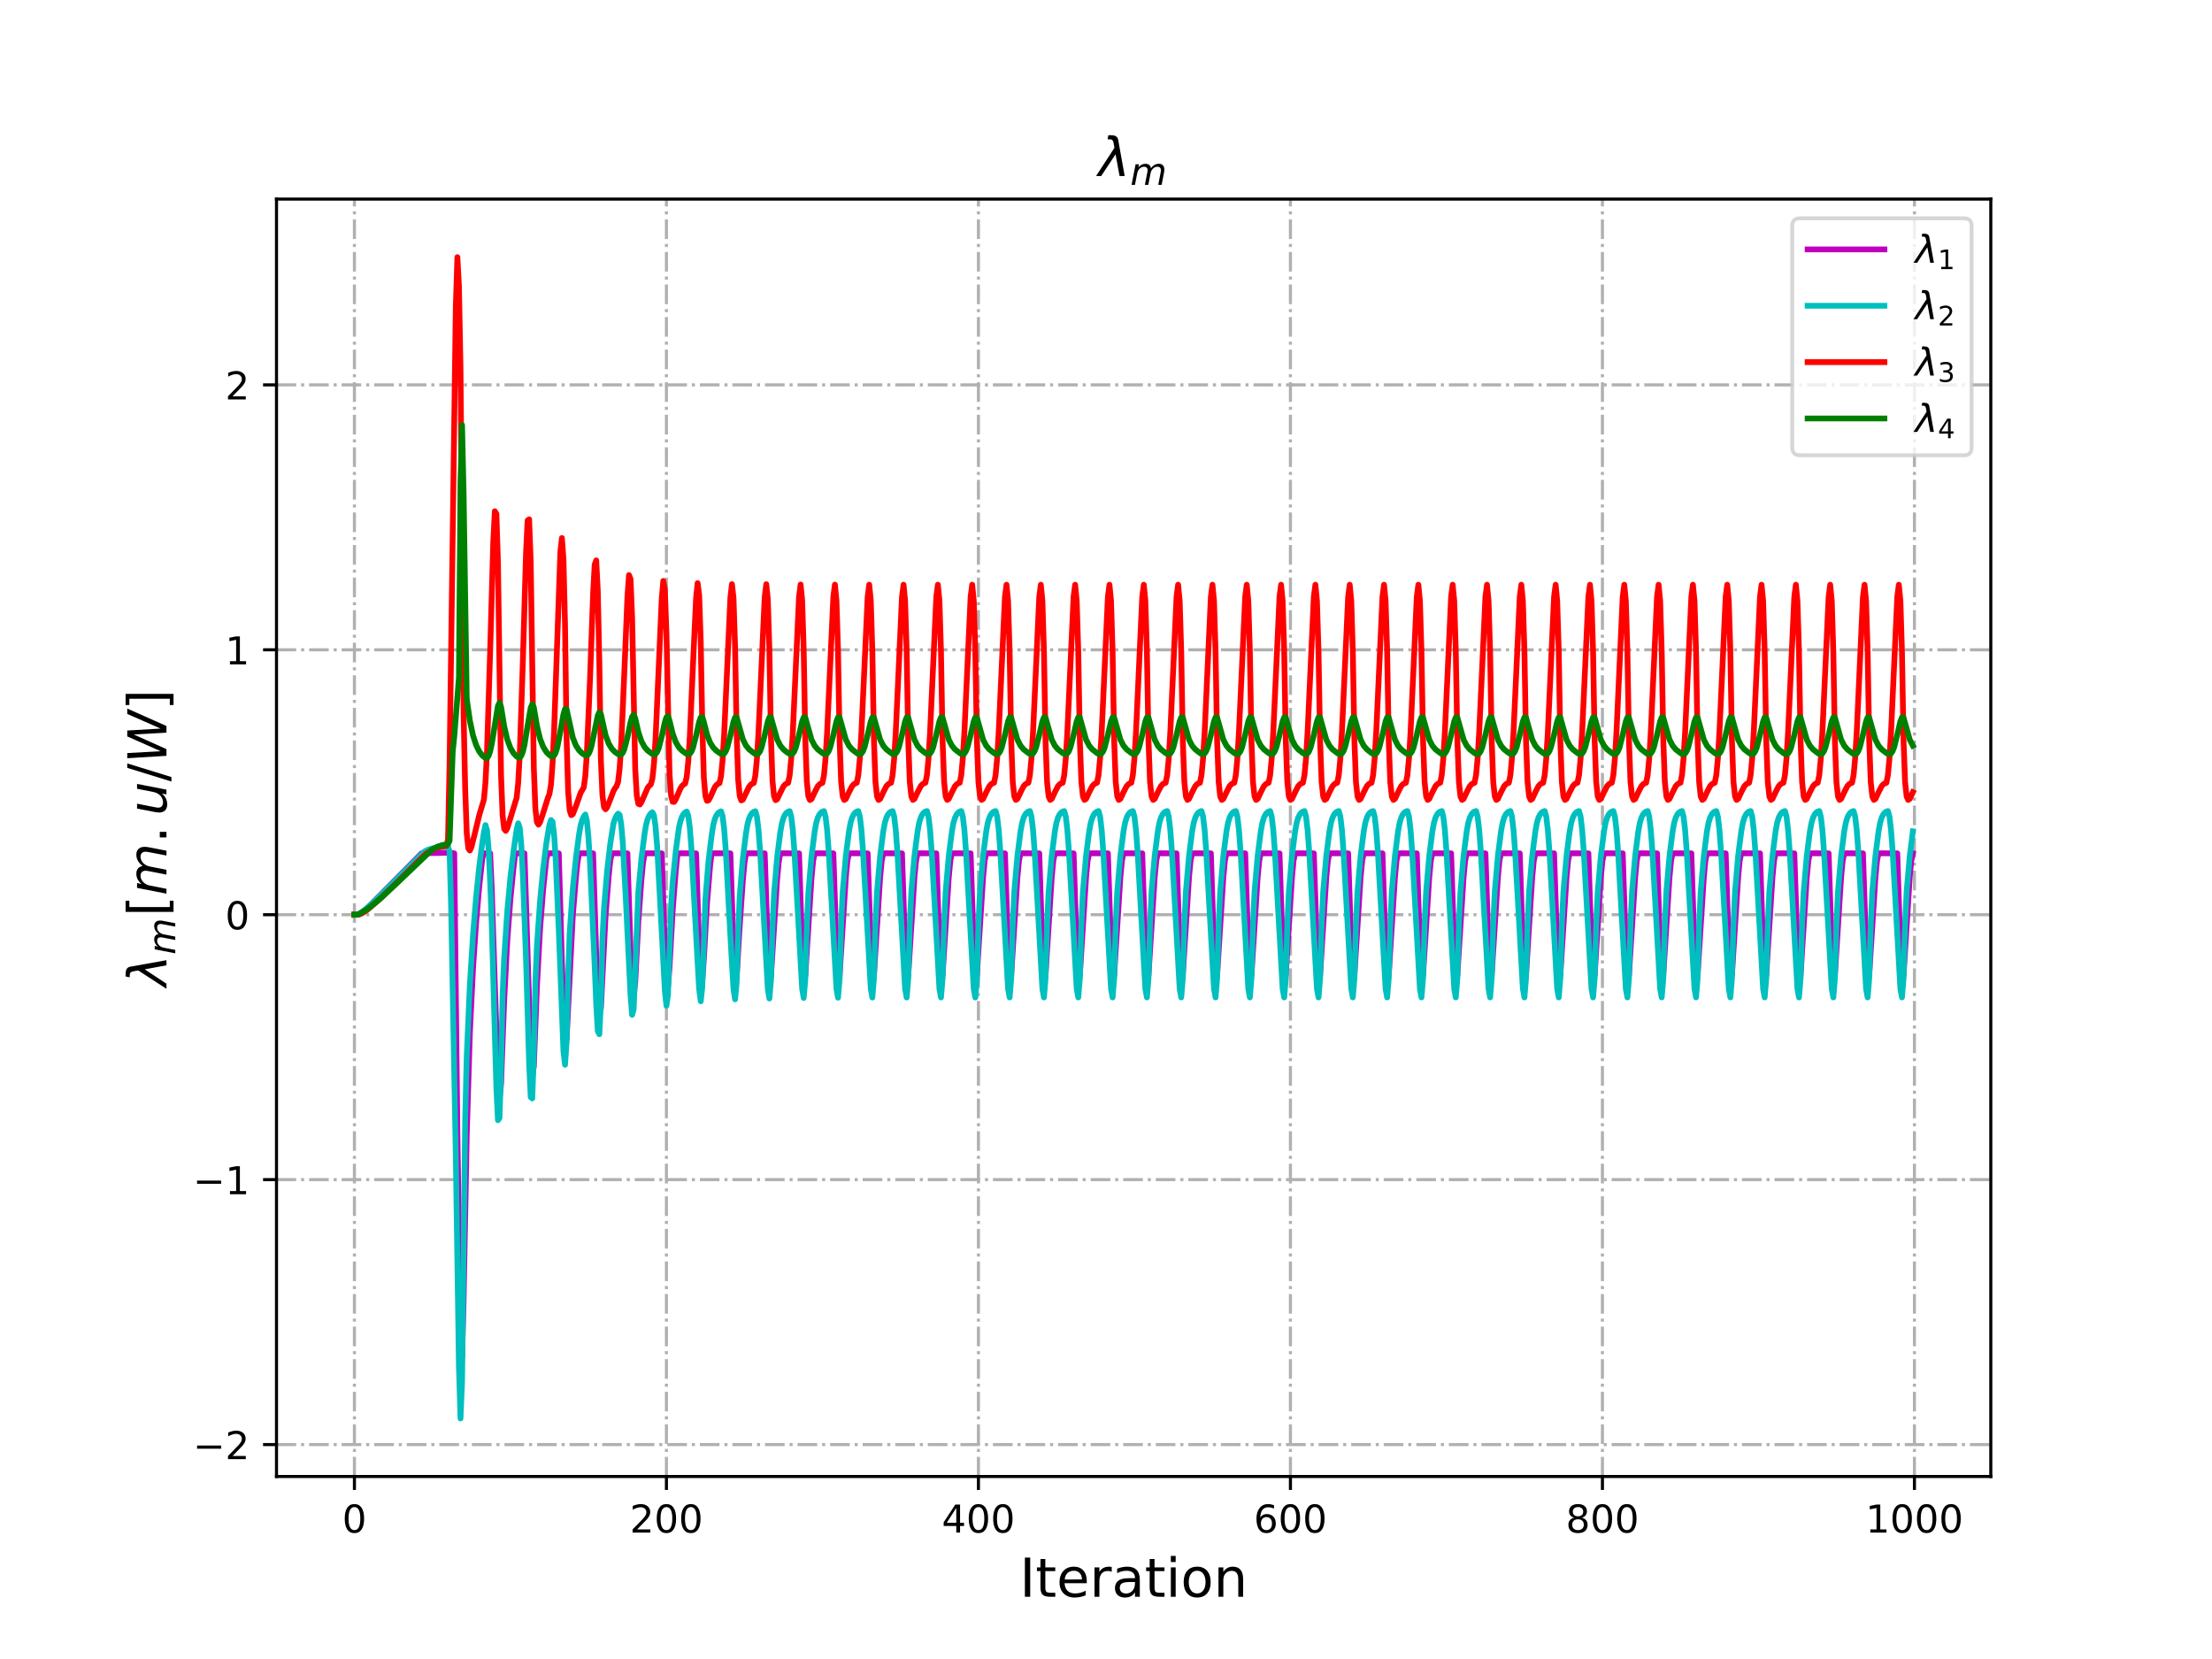 <?xml version="1.0" encoding="utf-8" standalone="no"?>
<!DOCTYPE svg PUBLIC "-//W3C//DTD SVG 1.1//EN"
  "http://www.w3.org/Graphics/SVG/1.1/DTD/svg11.dtd">
<!-- Created with matplotlib (http://matplotlib.org/) -->
<svg height="432pt" version="1.1" viewBox="0 0 576 432" width="576pt" xmlns="http://www.w3.org/2000/svg" xmlns:xlink="http://www.w3.org/1999/xlink">
 <defs>
  <style type="text/css">
*{stroke-linecap:butt;stroke-linejoin:round;}
  </style>
 </defs>
 <g id="figure_1">
  <g id="patch_1">
   <path d="M 0 432 
L 576 432 
L 576 0 
L 0 0 
z
" style="fill:#ffffff;"/>
  </g>
  <g id="axes_1">
   <g id="patch_2">
    <path d="M 72 384.48 
L 518.4 384.48 
L 518.4 51.84 
L 72 51.84 
z
" style="fill:#ffffff;"/>
   </g>
   <g id="matplotlib.axis_1">
    <g id="xtick_1">
     <g id="line2d_1">
      <path clip-path="url(#p85497ed427)" d="M 92.291 384.48 
L 92.291 51.84 
" style="fill:none;stroke:#b0b0b0;stroke-dasharray:5.12,1.28,0.8,1.28;stroke-dashoffset:0;stroke-width:0.8;"/>
     </g>
     <g id="line2d_2">
      <defs>
       <path d="M 0 0 
L 0 3.5 
" id="ma2d28851b3" style="stroke:#000000;stroke-width:0.8;"/>
      </defs>
      <g>
       <use style="stroke:#000000;stroke-width:0.8;" x="92.291" xlink:href="#ma2d28851b3" y="384.48"/>
      </g>
     </g>
     <g id="text_1">
      <!-- 0 -->
      <defs>
       <path d="M 31.781 66.406 
Q 24.172 66.406 20.328 58.906 
Q 16.5 51.422 16.5 36.375 
Q 16.5 21.391 20.328 13.891 
Q 24.172 6.391 31.781 6.391 
Q 39.453 6.391 43.281 13.891 
Q 47.125 21.391 47.125 36.375 
Q 47.125 51.422 43.281 58.906 
Q 39.453 66.406 31.781 66.406 
z
M 31.781 74.219 
Q 44.047 74.219 50.516 64.516 
Q 56.984 54.828 56.984 36.375 
Q 56.984 17.969 50.516 8.266 
Q 44.047 -1.422 31.781 -1.422 
Q 19.531 -1.422 13.062 8.266 
Q 6.594 17.969 6.594 36.375 
Q 6.594 54.828 13.062 64.516 
Q 19.531 74.219 31.781 74.219 
z
" id="DejaVuSans-30"/>
      </defs>
      <g transform="translate(89.11 399.078)scale(0.1 -0.1)">
       <use xlink:href="#DejaVuSans-30"/>
      </g>
     </g>
    </g>
    <g id="xtick_2">
     <g id="line2d_3">
      <path clip-path="url(#p85497ed427)" d="M 173.536 384.48 
L 173.536 51.84 
" style="fill:none;stroke:#b0b0b0;stroke-dasharray:5.12,1.28,0.8,1.28;stroke-dashoffset:0;stroke-width:0.8;"/>
     </g>
     <g id="line2d_4">
      <g>
       <use style="stroke:#000000;stroke-width:0.8;" x="173.536" xlink:href="#ma2d28851b3" y="384.48"/>
      </g>
     </g>
     <g id="text_2">
      <!-- 200 -->
      <defs>
       <path d="M 19.188 8.297 
L 53.609 8.297 
L 53.609 0 
L 7.328 0 
L 7.328 8.297 
Q 12.938 14.109 22.625 23.891 
Q 32.328 33.688 34.812 36.531 
Q 39.547 41.844 41.422 45.531 
Q 43.312 49.219 43.312 52.781 
Q 43.312 58.594 39.234 62.25 
Q 35.156 65.922 28.609 65.922 
Q 23.969 65.922 18.812 64.312 
Q 13.672 62.703 7.812 59.422 
L 7.812 69.391 
Q 13.766 71.781 18.938 73 
Q 24.125 74.219 28.422 74.219 
Q 39.75 74.219 46.484 68.547 
Q 53.219 62.891 53.219 53.422 
Q 53.219 48.922 51.531 44.891 
Q 49.859 40.875 45.406 35.406 
Q 44.188 33.984 37.641 27.219 
Q 31.109 20.453 19.188 8.297 
z
" id="DejaVuSans-32"/>
      </defs>
      <g transform="translate(163.992 399.078)scale(0.1 -0.1)">
       <use xlink:href="#DejaVuSans-32"/>
       <use x="63.623" xlink:href="#DejaVuSans-30"/>
       <use x="127.246" xlink:href="#DejaVuSans-30"/>
      </g>
     </g>
    </g>
    <g id="xtick_3">
     <g id="line2d_5">
      <path clip-path="url(#p85497ed427)" d="M 254.781 384.48 
L 254.781 51.84 
" style="fill:none;stroke:#b0b0b0;stroke-dasharray:5.12,1.28,0.8,1.28;stroke-dashoffset:0;stroke-width:0.8;"/>
     </g>
     <g id="line2d_6">
      <g>
       <use style="stroke:#000000;stroke-width:0.8;" x="254.781" xlink:href="#ma2d28851b3" y="384.48"/>
      </g>
     </g>
     <g id="text_3">
      <!-- 400 -->
      <defs>
       <path d="M 37.797 64.312 
L 12.891 25.391 
L 37.797 25.391 
z
M 35.203 72.906 
L 47.609 72.906 
L 47.609 25.391 
L 58.016 25.391 
L 58.016 17.188 
L 47.609 17.188 
L 47.609 0 
L 37.797 0 
L 37.797 17.188 
L 4.891 17.188 
L 4.891 26.703 
z
" id="DejaVuSans-34"/>
      </defs>
      <g transform="translate(245.237 399.078)scale(0.1 -0.1)">
       <use xlink:href="#DejaVuSans-34"/>
       <use x="63.623" xlink:href="#DejaVuSans-30"/>
       <use x="127.246" xlink:href="#DejaVuSans-30"/>
      </g>
     </g>
    </g>
    <g id="xtick_4">
     <g id="line2d_7">
      <path clip-path="url(#p85497ed427)" d="M 336.026 384.48 
L 336.026 51.84 
" style="fill:none;stroke:#b0b0b0;stroke-dasharray:5.12,1.28,0.8,1.28;stroke-dashoffset:0;stroke-width:0.8;"/>
     </g>
     <g id="line2d_8">
      <g>
       <use style="stroke:#000000;stroke-width:0.8;" x="336.026" xlink:href="#ma2d28851b3" y="384.48"/>
      </g>
     </g>
     <g id="text_4">
      <!-- 600 -->
      <defs>
       <path d="M 33.016 40.375 
Q 26.375 40.375 22.484 35.828 
Q 18.609 31.297 18.609 23.391 
Q 18.609 15.531 22.484 10.953 
Q 26.375 6.391 33.016 6.391 
Q 39.656 6.391 43.531 10.953 
Q 47.406 15.531 47.406 23.391 
Q 47.406 31.297 43.531 35.828 
Q 39.656 40.375 33.016 40.375 
z
M 52.594 71.297 
L 52.594 62.312 
Q 48.875 64.062 45.094 64.984 
Q 41.312 65.922 37.594 65.922 
Q 27.828 65.922 22.672 59.328 
Q 17.531 52.734 16.797 39.406 
Q 19.672 43.656 24.016 45.922 
Q 28.375 48.188 33.594 48.188 
Q 44.578 48.188 50.953 41.516 
Q 57.328 34.859 57.328 23.391 
Q 57.328 12.156 50.688 5.359 
Q 44.047 -1.422 33.016 -1.422 
Q 20.359 -1.422 13.672 8.266 
Q 6.984 17.969 6.984 36.375 
Q 6.984 53.656 15.188 63.938 
Q 23.391 74.219 37.203 74.219 
Q 40.922 74.219 44.703 73.484 
Q 48.484 72.75 52.594 71.297 
z
" id="DejaVuSans-36"/>
      </defs>
      <g transform="translate(326.482 399.078)scale(0.1 -0.1)">
       <use xlink:href="#DejaVuSans-36"/>
       <use x="63.623" xlink:href="#DejaVuSans-30"/>
       <use x="127.246" xlink:href="#DejaVuSans-30"/>
      </g>
     </g>
    </g>
    <g id="xtick_5">
     <g id="line2d_9">
      <path clip-path="url(#p85497ed427)" d="M 417.27 384.48 
L 417.27 51.84 
" style="fill:none;stroke:#b0b0b0;stroke-dasharray:5.12,1.28,0.8,1.28;stroke-dashoffset:0;stroke-width:0.8;"/>
     </g>
     <g id="line2d_10">
      <g>
       <use style="stroke:#000000;stroke-width:0.8;" x="417.27" xlink:href="#ma2d28851b3" y="384.48"/>
      </g>
     </g>
     <g id="text_5">
      <!-- 800 -->
      <defs>
       <path d="M 31.781 34.625 
Q 24.75 34.625 20.719 30.859 
Q 16.703 27.094 16.703 20.516 
Q 16.703 13.922 20.719 10.156 
Q 24.75 6.391 31.781 6.391 
Q 38.812 6.391 42.859 10.172 
Q 46.922 13.969 46.922 20.516 
Q 46.922 27.094 42.891 30.859 
Q 38.875 34.625 31.781 34.625 
z
M 21.922 38.812 
Q 15.578 40.375 12.031 44.719 
Q 8.5 49.078 8.5 55.328 
Q 8.5 64.062 14.719 69.141 
Q 20.953 74.219 31.781 74.219 
Q 42.672 74.219 48.875 69.141 
Q 55.078 64.062 55.078 55.328 
Q 55.078 49.078 51.531 44.719 
Q 48 40.375 41.703 38.812 
Q 48.828 37.156 52.797 32.312 
Q 56.781 27.484 56.781 20.516 
Q 56.781 9.906 50.312 4.234 
Q 43.844 -1.422 31.781 -1.422 
Q 19.734 -1.422 13.25 4.234 
Q 6.781 9.906 6.781 20.516 
Q 6.781 27.484 10.781 32.312 
Q 14.797 37.156 21.922 38.812 
z
M 18.312 54.391 
Q 18.312 48.734 21.844 45.562 
Q 25.391 42.391 31.781 42.391 
Q 38.141 42.391 41.719 45.562 
Q 45.312 48.734 45.312 54.391 
Q 45.312 60.062 41.719 63.234 
Q 38.141 66.406 31.781 66.406 
Q 25.391 66.406 21.844 63.234 
Q 18.312 60.062 18.312 54.391 
z
" id="DejaVuSans-38"/>
      </defs>
      <g transform="translate(407.727 399.078)scale(0.1 -0.1)">
       <use xlink:href="#DejaVuSans-38"/>
       <use x="63.623" xlink:href="#DejaVuSans-30"/>
       <use x="127.246" xlink:href="#DejaVuSans-30"/>
      </g>
     </g>
    </g>
    <g id="xtick_6">
     <g id="line2d_11">
      <path clip-path="url(#p85497ed427)" d="M 498.515 384.48 
L 498.515 51.84 
" style="fill:none;stroke:#b0b0b0;stroke-dasharray:5.12,1.28,0.8,1.28;stroke-dashoffset:0;stroke-width:0.8;"/>
     </g>
     <g id="line2d_12">
      <g>
       <use style="stroke:#000000;stroke-width:0.8;" x="498.515" xlink:href="#ma2d28851b3" y="384.48"/>
      </g>
     </g>
     <g id="text_6">
      <!-- 1000 -->
      <defs>
       <path d="M 12.406 8.297 
L 28.516 8.297 
L 28.516 63.922 
L 10.984 60.406 
L 10.984 69.391 
L 28.422 72.906 
L 38.281 72.906 
L 38.281 8.297 
L 54.391 8.297 
L 54.391 0 
L 12.406 0 
z
" id="DejaVuSans-31"/>
      </defs>
      <g transform="translate(485.79 399.078)scale(0.1 -0.1)">
       <use xlink:href="#DejaVuSans-31"/>
       <use x="63.623" xlink:href="#DejaVuSans-30"/>
       <use x="127.246" xlink:href="#DejaVuSans-30"/>
       <use x="190.869" xlink:href="#DejaVuSans-30"/>
      </g>
     </g>
    </g>
    <g id="text_7">
     <!-- Iteration -->
     <defs>
      <path d="M 9.812 72.906 
L 19.672 72.906 
L 19.672 0 
L 9.812 0 
z
" id="DejaVuSans-49"/>
      <path d="M 18.312 70.219 
L 18.312 54.688 
L 36.812 54.688 
L 36.812 47.703 
L 18.312 47.703 
L 18.312 18.016 
Q 18.312 11.328 20.141 9.422 
Q 21.969 7.516 27.594 7.516 
L 36.812 7.516 
L 36.812 0 
L 27.594 0 
Q 17.188 0 13.234 3.875 
Q 9.281 7.766 9.281 18.016 
L 9.281 47.703 
L 2.688 47.703 
L 2.688 54.688 
L 9.281 54.688 
L 9.281 70.219 
z
" id="DejaVuSans-74"/>
      <path d="M 56.203 29.594 
L 56.203 25.203 
L 14.891 25.203 
Q 15.484 15.922 20.484 11.062 
Q 25.484 6.203 34.422 6.203 
Q 39.594 6.203 44.453 7.469 
Q 49.312 8.734 54.109 11.281 
L 54.109 2.781 
Q 49.266 0.734 44.188 -0.344 
Q 39.109 -1.422 33.891 -1.422 
Q 20.797 -1.422 13.156 6.188 
Q 5.516 13.812 5.516 26.812 
Q 5.516 40.234 12.766 48.109 
Q 20.016 56 32.328 56 
Q 43.359 56 49.781 48.891 
Q 56.203 41.797 56.203 29.594 
z
M 47.219 32.234 
Q 47.125 39.594 43.094 43.984 
Q 39.062 48.391 32.422 48.391 
Q 24.906 48.391 20.391 44.141 
Q 15.875 39.891 15.188 32.172 
z
" id="DejaVuSans-65"/>
      <path d="M 41.109 46.297 
Q 39.594 47.172 37.812 47.578 
Q 36.031 48 33.891 48 
Q 26.266 48 22.188 43.047 
Q 18.109 38.094 18.109 28.812 
L 18.109 0 
L 9.078 0 
L 9.078 54.688 
L 18.109 54.688 
L 18.109 46.188 
Q 20.953 51.172 25.484 53.578 
Q 30.031 56 36.531 56 
Q 37.453 56 38.578 55.875 
Q 39.703 55.766 41.062 55.516 
z
" id="DejaVuSans-72"/>
      <path d="M 34.281 27.484 
Q 23.391 27.484 19.188 25 
Q 14.984 22.516 14.984 16.5 
Q 14.984 11.719 18.141 8.906 
Q 21.297 6.109 26.703 6.109 
Q 34.188 6.109 38.703 11.406 
Q 43.219 16.703 43.219 25.484 
L 43.219 27.484 
z
M 52.203 31.203 
L 52.203 0 
L 43.219 0 
L 43.219 8.297 
Q 40.141 3.328 35.547 0.953 
Q 30.953 -1.422 24.312 -1.422 
Q 15.922 -1.422 10.953 3.297 
Q 6 8.016 6 15.922 
Q 6 25.141 12.172 29.828 
Q 18.359 34.516 30.609 34.516 
L 43.219 34.516 
L 43.219 35.406 
Q 43.219 41.609 39.141 45 
Q 35.062 48.391 27.688 48.391 
Q 23 48.391 18.547 47.266 
Q 14.109 46.141 10.016 43.891 
L 10.016 52.203 
Q 14.938 54.109 19.578 55.047 
Q 24.219 56 28.609 56 
Q 40.484 56 46.344 49.844 
Q 52.203 43.703 52.203 31.203 
z
" id="DejaVuSans-61"/>
      <path d="M 9.422 54.688 
L 18.406 54.688 
L 18.406 0 
L 9.422 0 
z
M 9.422 75.984 
L 18.406 75.984 
L 18.406 64.594 
L 9.422 64.594 
z
" id="DejaVuSans-69"/>
      <path d="M 30.609 48.391 
Q 23.391 48.391 19.188 42.75 
Q 14.984 37.109 14.984 27.297 
Q 14.984 17.484 19.156 11.844 
Q 23.344 6.203 30.609 6.203 
Q 37.797 6.203 41.984 11.859 
Q 46.188 17.531 46.188 27.297 
Q 46.188 37.016 41.984 42.703 
Q 37.797 48.391 30.609 48.391 
z
M 30.609 56 
Q 42.328 56 49.016 48.375 
Q 55.719 40.766 55.719 27.297 
Q 55.719 13.875 49.016 6.219 
Q 42.328 -1.422 30.609 -1.422 
Q 18.844 -1.422 12.172 6.219 
Q 5.516 13.875 5.516 27.297 
Q 5.516 40.766 12.172 48.375 
Q 18.844 56 30.609 56 
z
" id="DejaVuSans-6f"/>
      <path d="M 54.891 33.016 
L 54.891 0 
L 45.906 0 
L 45.906 32.719 
Q 45.906 40.484 42.875 44.328 
Q 39.844 48.188 33.797 48.188 
Q 26.516 48.188 22.312 43.547 
Q 18.109 38.922 18.109 30.906 
L 18.109 0 
L 9.078 0 
L 9.078 54.688 
L 18.109 54.688 
L 18.109 46.188 
Q 21.344 51.125 25.703 53.562 
Q 30.078 56 35.797 56 
Q 45.219 56 50.047 50.172 
Q 54.891 44.344 54.891 33.016 
z
" id="DejaVuSans-6e"/>
     </defs>
     <g transform="translate(265.508 415.796)scale(0.14 -0.14)">
      <use xlink:href="#DejaVuSans-49"/>
      <use x="29.492" xlink:href="#DejaVuSans-74"/>
      <use x="68.701" xlink:href="#DejaVuSans-65"/>
      <use x="130.225" xlink:href="#DejaVuSans-72"/>
      <use x="171.338" xlink:href="#DejaVuSans-61"/>
      <use x="232.617" xlink:href="#DejaVuSans-74"/>
      <use x="271.826" xlink:href="#DejaVuSans-69"/>
      <use x="299.609" xlink:href="#DejaVuSans-6f"/>
      <use x="360.791" xlink:href="#DejaVuSans-6e"/>
     </g>
    </g>
   </g>
   <g id="matplotlib.axis_2">
    <g id="ytick_1">
     <g id="line2d_13">
      <path clip-path="url(#p85497ed427)" d="M 72 376.162 
L 518.4 376.162 
" style="fill:none;stroke:#b0b0b0;stroke-dasharray:5.12,1.28,0.8,1.28;stroke-dashoffset:0;stroke-width:0.8;"/>
     </g>
     <g id="line2d_14">
      <defs>
       <path d="M 0 0 
L -3.5 0 
" id="mde86fdc10f" style="stroke:#000000;stroke-width:0.8;"/>
      </defs>
      <g>
       <use style="stroke:#000000;stroke-width:0.8;" x="72" xlink:href="#mde86fdc10f" y="376.162"/>
      </g>
     </g>
     <g id="text_8">
      <!-- −2 -->
      <defs>
       <path d="M 10.594 35.5 
L 73.188 35.5 
L 73.188 27.203 
L 10.594 27.203 
z
" id="DejaVuSans-2212"/>
      </defs>
      <g transform="translate(50.258 379.961)scale(0.1 -0.1)">
       <use xlink:href="#DejaVuSans-2212"/>
       <use x="83.789" xlink:href="#DejaVuSans-32"/>
      </g>
     </g>
    </g>
    <g id="ytick_2">
     <g id="line2d_15">
      <path clip-path="url(#p85497ed427)" d="M 72 307.176 
L 518.4 307.176 
" style="fill:none;stroke:#b0b0b0;stroke-dasharray:5.12,1.28,0.8,1.28;stroke-dashoffset:0;stroke-width:0.8;"/>
     </g>
     <g id="line2d_16">
      <g>
       <use style="stroke:#000000;stroke-width:0.8;" x="72" xlink:href="#mde86fdc10f" y="307.176"/>
      </g>
     </g>
     <g id="text_9">
      <!-- −1 -->
      <g transform="translate(50.258 310.975)scale(0.1 -0.1)">
       <use xlink:href="#DejaVuSans-2212"/>
       <use x="83.789" xlink:href="#DejaVuSans-31"/>
      </g>
     </g>
    </g>
    <g id="ytick_3">
     <g id="line2d_17">
      <path clip-path="url(#p85497ed427)" d="M 72 238.19 
L 518.4 238.19 
" style="fill:none;stroke:#b0b0b0;stroke-dasharray:5.12,1.28,0.8,1.28;stroke-dashoffset:0;stroke-width:0.8;"/>
     </g>
     <g id="line2d_18">
      <g>
       <use style="stroke:#000000;stroke-width:0.8;" x="72" xlink:href="#mde86fdc10f" y="238.19"/>
      </g>
     </g>
     <g id="text_10">
      <!-- 0 -->
      <g transform="translate(58.638 241.989)scale(0.1 -0.1)">
       <use xlink:href="#DejaVuSans-30"/>
      </g>
     </g>
    </g>
    <g id="ytick_4">
     <g id="line2d_19">
      <path clip-path="url(#p85497ed427)" d="M 72 169.204 
L 518.4 169.204 
" style="fill:none;stroke:#b0b0b0;stroke-dasharray:5.12,1.28,0.8,1.28;stroke-dashoffset:0;stroke-width:0.8;"/>
     </g>
     <g id="line2d_20">
      <g>
       <use style="stroke:#000000;stroke-width:0.8;" x="72" xlink:href="#mde86fdc10f" y="169.204"/>
      </g>
     </g>
     <g id="text_11">
      <!-- 1 -->
      <g transform="translate(58.638 173.003)scale(0.1 -0.1)">
       <use xlink:href="#DejaVuSans-31"/>
      </g>
     </g>
    </g>
    <g id="ytick_5">
     <g id="line2d_21">
      <path clip-path="url(#p85497ed427)" d="M 72 100.218 
L 518.4 100.218 
" style="fill:none;stroke:#b0b0b0;stroke-dasharray:5.12,1.28,0.8,1.28;stroke-dashoffset:0;stroke-width:0.8;"/>
     </g>
     <g id="line2d_22">
      <g>
       <use style="stroke:#000000;stroke-width:0.8;" x="72" xlink:href="#mde86fdc10f" y="100.218"/>
      </g>
     </g>
     <g id="text_12">
      <!-- 2 -->
      <g transform="translate(58.638 104.017)scale(0.1 -0.1)">
       <use xlink:href="#DejaVuSans-32"/>
      </g>
     </g>
    </g>
    <g id="text_13">
     <!-- $\lambda_{m} [m.u/W]$ -->
     <defs>
      <path d="M 36.719 67.438 
L 48.828 0 
L 39.312 0 
L 31.844 40.438 
L 5.125 0 
L -4.391 0 
L 29.734 52.438 
L 28.031 62.109 
Q 26.953 68.266 21.734 68.266 
L 17.047 68.266 
L 18.5 75.984 
L 24.219 75.875 
Q 35.203 75.734 36.719 67.438 
z
" id="DejaVuSans-Oblique-3bb"/>
      <path d="M 89.797 33.016 
L 83.406 0 
L 74.422 0 
L 80.719 32.719 
Q 81.109 34.812 81.297 36.328 
Q 81.5 37.844 81.5 38.922 
Q 81.5 43.312 79.047 45.75 
Q 76.609 48.188 72.219 48.188 
Q 65.672 48.188 60.547 43.281 
Q 55.422 38.375 53.906 30.516 
L 47.906 0 
L 38.922 0 
L 45.312 32.719 
Q 45.703 34.516 45.891 36.047 
Q 46.094 37.594 46.094 38.812 
Q 46.094 43.266 43.656 45.719 
Q 41.219 48.188 36.922 48.188 
Q 30.281 48.188 25.141 43.281 
Q 20.016 38.375 18.5 30.516 
L 12.5 0 
L 3.516 0 
L 14.203 54.688 
L 23.188 54.688 
L 21.484 46.188 
Q 25.141 50.984 30.047 53.484 
Q 34.969 56 40.578 56 
Q 46.531 56 50.359 52.875 
Q 54.203 49.75 54.984 44.188 
Q 59.078 49.953 64.469 52.969 
Q 69.875 56 75.875 56 
Q 82.906 56 86.734 51.953 
Q 90.578 47.906 90.578 40.484 
Q 90.578 38.875 90.375 36.938 
Q 90.188 35.016 89.797 33.016 
z
" id="DejaVuSans-Oblique-6d"/>
      <path d="M 8.594 75.984 
L 29.297 75.984 
L 29.297 69 
L 17.578 69 
L 17.578 -6.203 
L 29.297 -6.203 
L 29.297 -13.188 
L 8.594 -13.188 
z
" id="DejaVuSans-5b"/>
      <path d="M 10.688 12.406 
L 21 12.406 
L 21 0 
L 10.688 0 
z
" id="DejaVuSans-2e"/>
      <path d="M 6.688 21.688 
L 13.094 54.688 
L 22.125 54.688 
L 15.719 22.016 
Q 15.234 19.625 15.016 17.922 
Q 14.797 16.219 14.797 15.094 
Q 14.797 10.938 17.328 8.656 
Q 19.875 6.391 24.516 6.391 
Q 31.734 6.391 37 11.266 
Q 42.281 16.156 43.891 24.422 
L 49.906 54.688 
L 58.891 54.688 
L 48.297 0 
L 39.312 0 
L 41.109 8.594 
Q 37.312 3.812 32.062 1.188 
Q 26.812 -1.422 20.906 -1.422 
Q 13.719 -1.422 9.719 2.516 
Q 5.719 6.453 5.719 13.484 
Q 5.719 14.938 5.953 17.141 
Q 6.203 19.344 6.688 21.688 
z
" id="DejaVuSans-Oblique-75"/>
      <path d="M 25.391 72.906 
L 33.688 72.906 
L 8.297 -9.281 
L 0 -9.281 
z
" id="DejaVuSans-2f"/>
      <path d="M 9.625 72.906 
L 19.188 72.906 
L 22.703 10.891 
L 50.203 72.906 
L 61.188 72.906 
L 64.797 10.891 
L 92 72.906 
L 102 72.906 
L 69.578 0 
L 57.172 0 
L 53.812 60.797 
L 26.516 0 
L 14.109 0 
z
" id="DejaVuSans-Oblique-57"/>
      <path d="M 30.422 75.984 
L 30.422 -13.188 
L 9.719 -13.188 
L 9.719 -6.203 
L 21.391 -6.203 
L 21.391 69 
L 9.719 69 
L 9.719 75.984 
z
" id="DejaVuSans-5d"/>
     </defs>
     <g transform="translate(43.346 256.87)rotate(-90)scale(0.14 -0.14)">
      <use transform="translate(0 0.016)" xlink:href="#DejaVuSans-Oblique-3bb"/>
      <use transform="translate(59.18 -16.391)scale(0.7)" xlink:href="#DejaVuSans-Oblique-6d"/>
      <use transform="translate(130.103 0.016)" xlink:href="#DejaVuSans-5b"/>
      <use transform="translate(169.116 0.016)" xlink:href="#DejaVuSans-Oblique-6d"/>
      <use transform="translate(266.528 0.016)" xlink:href="#DejaVuSans-2e"/>
      <use transform="translate(317.798 0.016)" xlink:href="#DejaVuSans-Oblique-75"/>
      <use transform="translate(381.177 0.016)" xlink:href="#DejaVuSans-2f"/>
      <use transform="translate(414.868 0.016)" xlink:href="#DejaVuSans-Oblique-57"/>
      <use transform="translate(513.745 0.016)" xlink:href="#DejaVuSans-5d"/>
     </g>
    </g>
   </g>
   <g id="line2d_23">
    <path clip-path="url(#p85497ed427)" d="M 92.291 238.19 
L 92.697 238.19 
L 93.103 238.19 
L 93.916 237.845 
L 95.134 236.9 
L 96.759 235.369 
L 109.759 222.227 
L 111.383 222.158 
L 117.071 222.061 
L 118.289 222.206 
L 119.102 295.124 
L 119.914 347.036 
L 120.32 353.341 
L 120.727 338.268 
L 121.539 295.524 
L 122.352 269.041 
L 123.164 252.325 
L 123.976 240.246 
L 124.789 230.884 
L 125.601 223.434 
L 126.008 222.199 
L 127.632 222.206 
L 128.039 231.174 
L 128.851 256.216 
L 129.664 280.706 
L 130.07 285.977 
L 130.476 282.238 
L 131.288 260.404 
L 132.101 244.861 
L 132.913 234.058 
L 133.726 225.862 
L 134.132 222.441 
L 134.538 222.199 
L 136.569 222.206 
L 138.194 274.511 
L 138.6 280.306 
L 139.007 277.629 
L 139.819 256.802 
L 140.632 241.888 
L 141.444 231.561 
L 142.257 223.751 
L 142.663 222.199 
L 145.506 222.206 
L 146.319 250.628 
L 146.725 262.156 
L 147.131 269.703 
L 147.537 270.613 
L 149.162 238.349 
L 149.975 228.498 
L 150.381 224.579 
L 150.787 222.199 
L 154.443 222.206 
L 155.256 248.869 
L 155.662 258.617 
L 156.068 263.943 
L 156.474 262.473 
L 157.693 238.383 
L 158.505 228.139 
L 158.912 224.158 
L 159.318 222.199 
L 163.38 222.206 
L 164.193 247.6 
L 164.599 255.844 
L 165.005 259.272 
L 165.411 255.754 
L 166.224 240.053 
L 167.036 228.918 
L 167.442 224.717 
L 167.849 222.199 
L 172.317 222.206 
L 173.13 246.91 
L 173.536 254.298 
L 173.942 256.623 
L 174.348 251.904 
L 175.161 237.079 
L 175.973 226.718 
L 176.379 222.772 
L 176.786 222.199 
L 181.254 222.206 
L 182.067 246.744 
L 182.473 253.636 
L 182.879 255.243 
L 183.285 249.649 
L 184.098 235.32 
L 184.91 225.414 
L 185.316 222.199 
L 190.191 222.206 
L 191.003 246.703 
L 191.41 253.353 
L 191.816 254.609 
L 192.628 241.005 
L 193.441 229.194 
L 193.847 224.814 
L 194.253 222.199 
L 199.128 222.206 
L 199.94 246.765 
L 200.347 253.27 
L 200.753 254.291 
L 202.378 228.76 
L 202.784 224.441 
L 203.19 222.199 
L 208.065 222.206 
L 208.877 246.737 
L 209.284 253.181 
L 209.69 254.119 
L 211.315 228.58 
L 211.721 224.283 
L 212.127 222.199 
L 217.002 222.206 
L 217.814 246.737 
L 218.22 253.153 
L 218.627 254.036 
L 220.252 228.477 
L 220.658 224.193 
L 221.064 222.199 
L 225.939 222.206 
L 226.751 246.737 
L 227.157 253.132 
L 227.564 253.995 
L 229.189 228.435 
L 229.595 224.158 
L 230.001 222.199 
L 234.876 222.206 
L 235.688 246.737 
L 236.094 253.126 
L 236.501 253.974 
L 238.125 228.408 
L 238.532 224.131 
L 238.938 222.199 
L 243.813 222.206 
L 244.625 246.737 
L 245.031 253.126 
L 245.438 253.96 
L 247.062 228.394 
L 247.469 224.124 
L 247.875 222.199 
L 252.75 222.206 
L 253.562 246.737 
L 253.968 253.119 
L 254.374 253.953 
L 255.999 228.394 
L 256.406 224.117 
L 256.812 222.199 
L 261.686 222.206 
L 262.499 246.737 
L 262.905 253.119 
L 263.311 253.953 
L 264.936 228.387 
L 265.343 224.117 
L 265.749 222.199 
L 270.623 222.206 
L 271.436 246.737 
L 271.842 253.119 
L 272.248 253.953 
L 273.873 228.387 
L 274.279 224.117 
L 274.686 222.199 
L 279.56 222.206 
L 280.373 246.737 
L 280.779 253.119 
L 281.185 253.953 
L 282.81 228.387 
L 283.216 224.117 
L 283.623 222.199 
L 288.497 222.206 
L 289.31 246.737 
L 289.716 253.119 
L 290.122 253.953 
L 291.747 228.387 
L 292.153 224.117 
L 292.56 222.199 
L 297.434 222.206 
L 298.247 246.737 
L 298.653 253.119 
L 299.059 253.953 
L 300.684 228.387 
L 301.09 224.117 
L 301.496 222.199 
L 306.371 222.206 
L 307.184 246.737 
L 307.59 253.119 
L 307.996 253.953 
L 309.621 228.387 
L 310.027 224.117 
L 310.433 222.199 
L 315.308 222.206 
L 316.121 246.737 
L 316.527 253.119 
L 316.933 253.953 
L 318.558 228.387 
L 318.964 224.117 
L 319.37 222.199 
L 324.245 222.206 
L 325.057 246.737 
L 325.464 253.119 
L 325.87 253.953 
L 327.495 228.387 
L 327.901 224.117 
L 328.307 222.199 
L 333.182 222.206 
L 333.994 246.737 
L 334.401 253.119 
L 334.807 253.953 
L 336.432 228.387 
L 336.838 224.117 
L 337.244 222.199 
L 342.119 222.206 
L 342.931 246.737 
L 343.338 253.119 
L 343.744 253.953 
L 345.369 228.387 
L 345.775 224.117 
L 346.181 222.199 
L 351.056 222.206 
L 351.868 246.737 
L 352.275 253.119 
L 352.681 253.953 
L 354.306 228.387 
L 354.712 224.117 
L 355.118 222.199 
L 359.993 222.206 
L 360.805 246.737 
L 361.211 253.119 
L 361.618 253.953 
L 363.243 228.387 
L 363.649 224.117 
L 364.055 222.199 
L 368.93 222.206 
L 369.742 246.737 
L 370.148 253.119 
L 370.555 253.953 
L 372.18 228.387 
L 372.586 224.117 
L 372.992 222.199 
L 377.867 222.206 
L 378.679 246.737 
L 379.085 253.119 
L 379.492 253.953 
L 381.116 228.387 
L 381.523 224.117 
L 381.929 222.199 
L 386.804 222.206 
L 387.616 246.737 
L 388.022 253.119 
L 388.429 253.953 
L 390.053 228.387 
L 390.46 224.117 
L 390.866 222.199 
L 395.741 222.206 
L 396.553 246.737 
L 396.959 253.119 
L 397.365 253.953 
L 398.99 228.387 
L 399.397 224.117 
L 399.803 222.199 
L 404.677 222.206 
L 405.49 246.737 
L 405.896 253.119 
L 406.302 253.953 
L 407.927 228.387 
L 408.333 224.117 
L 408.74 222.199 
L 413.614 222.206 
L 414.427 246.737 
L 414.833 253.119 
L 415.239 253.953 
L 416.864 228.387 
L 417.27 224.117 
L 417.677 222.199 
L 422.551 222.206 
L 423.364 246.737 
L 423.77 253.119 
L 424.176 253.953 
L 425.801 228.387 
L 426.207 224.117 
L 426.614 222.199 
L 431.488 222.206 
L 432.301 246.737 
L 432.707 253.119 
L 433.113 253.953 
L 434.738 228.387 
L 435.144 224.117 
L 435.551 222.199 
L 440.425 222.206 
L 441.238 246.737 
L 441.644 253.119 
L 442.05 253.953 
L 443.675 228.387 
L 444.081 224.117 
L 444.487 222.199 
L 449.362 222.206 
L 450.175 246.737 
L 450.581 253.119 
L 450.987 253.953 
L 452.612 228.387 
L 453.018 224.117 
L 453.424 222.199 
L 458.299 222.206 
L 459.112 246.737 
L 459.518 253.119 
L 459.924 253.953 
L 461.549 228.387 
L 461.955 224.117 
L 462.361 222.199 
L 467.236 222.206 
L 468.048 246.737 
L 468.455 253.119 
L 468.861 253.953 
L 470.486 228.387 
L 470.892 224.117 
L 471.298 222.199 
L 476.173 222.206 
L 476.985 246.737 
L 477.392 253.119 
L 477.798 253.953 
L 479.423 228.387 
L 479.829 224.117 
L 480.235 222.199 
L 485.11 222.206 
L 485.922 246.737 
L 486.329 253.119 
L 486.735 253.953 
L 488.36 228.387 
L 488.766 224.117 
L 489.172 222.199 
L 494.047 222.206 
L 494.859 246.737 
L 495.266 253.119 
L 495.672 253.953 
L 497.297 228.387 
L 497.703 224.117 
L 498.109 222.199 
L 498.109 222.199 
" style="fill:none;stroke:#bf00bf;stroke-linecap:square;stroke-width:1.5;"/>
   </g>
   <g id="line2d_24">
    <path clip-path="url(#p85497ed427)" d="M 92.291 238.19 
L 92.697 238.19 
L 93.103 238.19 
L 93.916 237.735 
L 95.541 236.521 
L 97.572 234.61 
L 108.134 224.055 
L 110.571 221.709 
L 111.383 221.289 
L 112.602 220.93 
L 114.633 220.626 
L 116.664 220.516 
L 117.071 221.675 
L 117.477 236.514 
L 118.695 301.057 
L 119.508 355.963 
L 119.914 369.36 
L 120.32 359.73 
L 121.133 291.689 
L 121.539 275.001 
L 122.352 256.423 
L 123.164 243.605 
L 123.976 233.644 
L 124.789 225.752 
L 125.601 219.447 
L 126.008 216.77 
L 126.414 214.845 
L 126.82 216.177 
L 127.226 221.151 
L 127.632 229.456 
L 128.039 240.294 
L 129.257 283.348 
L 129.664 291.702 
L 130.07 291.144 
L 130.476 278.264 
L 130.882 259.189 
L 131.288 249.4 
L 132.101 237.259 
L 132.913 228.491 
L 133.726 221.578 
L 134.538 216.039 
L 134.944 214.39 
L 135.351 215.604 
L 135.757 220.212 
L 136.163 228.015 
L 136.976 249.725 
L 137.788 277.098 
L 138.194 285.687 
L 138.6 286.032 
L 139.007 274.753 
L 139.413 255.795 
L 139.819 246.248 
L 140.632 234.596 
L 141.444 226.235 
L 142.257 219.647 
L 143.069 214.804 
L 143.475 213.534 
L 143.881 213.983 
L 144.288 217.28 
L 144.694 223.468 
L 145.506 242.198 
L 146.725 273.801 
L 147.131 277.264 
L 147.537 271.414 
L 147.944 253.636 
L 148.35 242.923 
L 149.162 231.36 
L 149.975 223.455 
L 150.787 217.267 
L 151.193 214.928 
L 151.6 213.507 
L 152.006 212.624 
L 152.412 212.086 
L 152.818 213.735 
L 153.225 217.936 
L 153.631 224.545 
L 154.849 251.339 
L 155.256 261.431 
L 155.662 268.523 
L 156.068 269.31 
L 156.474 260.921 
L 156.881 244.626 
L 157.287 236.521 
L 158.099 226.732 
L 158.912 219.723 
L 159.724 214.576 
L 160.13 213.231 
L 160.537 212.389 
L 160.943 211.872 
L 161.349 212.189 
L 161.755 214.59 
L 162.162 219.274 
L 162.974 234.279 
L 164.193 259.231 
L 164.599 264.267 
L 165.005 262.756 
L 166.224 232.237 
L 167.036 223.482 
L 167.849 217.087 
L 168.255 214.687 
L 168.661 213.245 
L 169.067 212.355 
L 169.474 211.81 
L 169.88 211.499 
L 170.286 212.313 
L 170.692 215.156 
L 171.098 220.123 
L 171.911 235.079 
L 173.13 258.044 
L 173.536 261.887 
L 173.942 259.024 
L 174.754 235.989 
L 175.161 229.801 
L 175.973 221.633 
L 176.786 215.583 
L 177.192 213.762 
L 177.598 212.645 
L 178.004 211.955 
L 178.41 211.548 
L 178.817 211.327 
L 179.223 212.445 
L 179.629 215.576 
L 180.035 220.764 
L 180.848 235.824 
L 181.66 250.663 
L 182.067 257.658 
L 182.473 260.728 
L 182.879 256.92 
L 183.691 234.099 
L 184.504 224.096 
L 185.316 217.446 
L 185.723 214.845 
L 186.129 213.3 
L 186.535 212.355 
L 186.941 211.775 
L 187.347 211.437 
L 187.754 211.265 
L 188.16 212.548 
L 188.566 215.832 
L 188.972 221.137 
L 189.785 236.252 
L 190.597 250.815 
L 191.003 257.541 
L 191.41 260.224 
L 191.816 255.947 
L 192.222 242.509 
L 192.628 233.216 
L 193.441 223.531 
L 194.253 216.998 
L 194.659 214.569 
L 195.066 213.127 
L 195.472 212.238 
L 195.878 211.699 
L 196.284 211.389 
L 196.691 211.237 
L 197.097 212.61 
L 197.503 215.997 
L 197.909 221.392 
L 199.94 257.568 
L 200.347 260.01 
L 200.753 255.388 
L 201.159 241.543 
L 201.565 232.657 
L 202.378 223.179 
L 203.19 216.722 
L 203.596 214.397 
L 204.003 213.017 
L 204.409 212.162 
L 204.815 211.651 
L 205.221 211.355 
L 205.628 211.217 
L 206.034 212.631 
L 206.44 216.046 
L 206.846 221.468 
L 208.877 257.513 
L 209.284 259.859 
L 209.69 255.126 
L 210.096 241.163 
L 210.502 232.43 
L 211.315 223.027 
L 212.127 216.597 
L 212.533 214.328 
L 212.94 212.969 
L 213.346 212.134 
L 213.752 211.63 
L 214.158 211.341 
L 214.564 211.21 
L 214.971 212.645 
L 215.377 216.08 
L 215.783 221.523 
L 217.814 257.506 
L 218.22 259.796 
L 218.627 254.988 
L 219.033 240.943 
L 219.439 232.299 
L 220.252 222.944 
L 221.064 216.535 
L 221.47 214.286 
L 221.876 212.941 
L 222.283 212.113 
L 222.689 211.617 
L 223.095 211.334 
L 223.501 211.203 
L 223.908 212.645 
L 224.314 216.094 
L 224.72 221.544 
L 226.751 257.499 
L 227.157 259.762 
L 227.564 254.926 
L 227.97 240.846 
L 228.376 232.237 
L 229.189 222.91 
L 230.001 216.501 
L 230.407 214.266 
L 230.813 212.934 
L 231.22 212.106 
L 231.626 211.61 
L 232.032 211.334 
L 232.438 211.203 
L 232.845 212.651 
L 233.251 216.101 
L 233.657 221.551 
L 235.688 257.492 
L 236.094 259.748 
L 236.501 254.892 
L 236.907 240.798 
L 237.313 232.209 
L 238.125 222.889 
L 238.938 216.487 
L 239.344 214.259 
L 239.75 212.927 
L 240.157 212.106 
L 240.563 211.61 
L 240.969 211.327 
L 241.375 211.196 
L 241.781 212.651 
L 242.188 216.108 
L 242.594 221.558 
L 244.625 257.492 
L 245.031 259.741 
L 245.438 254.878 
L 245.844 240.77 
L 246.25 232.195 
L 247.062 222.875 
L 247.875 216.48 
L 248.281 214.252 
L 248.687 212.921 
L 249.094 212.1 
L 249.5 211.61 
L 249.906 211.327 
L 250.312 211.196 
L 250.718 212.651 
L 251.125 216.108 
L 251.531 221.564 
L 253.562 257.492 
L 253.968 259.734 
L 254.374 254.871 
L 254.781 240.756 
L 255.187 232.188 
L 255.999 222.875 
L 256.812 216.473 
L 257.218 214.252 
L 257.624 212.921 
L 258.03 212.1 
L 258.437 211.61 
L 258.843 211.327 
L 259.249 211.196 
L 259.655 212.651 
L 260.062 216.108 
L 260.468 221.564 
L 262.499 257.492 
L 262.905 259.734 
L 263.311 254.864 
L 263.718 240.749 
L 264.124 232.181 
L 264.936 222.868 
L 265.749 216.473 
L 266.155 214.252 
L 266.561 212.921 
L 266.967 212.1 
L 267.374 211.603 
L 267.78 211.327 
L 268.186 211.196 
L 268.592 212.651 
L 268.999 216.108 
L 269.405 221.564 
L 271.436 257.492 
L 271.842 259.734 
L 272.248 254.864 
L 272.655 240.749 
L 273.061 232.181 
L 273.873 222.868 
L 274.686 216.473 
L 275.092 214.252 
L 275.498 212.921 
L 275.904 212.1 
L 276.311 211.603 
L 276.717 211.327 
L 277.123 211.196 
L 277.529 212.651 
L 277.935 216.115 
L 278.342 221.564 
L 280.373 257.492 
L 280.779 259.727 
L 281.185 254.864 
L 281.591 240.749 
L 281.998 232.181 
L 282.81 222.868 
L 283.623 216.473 
L 284.029 214.252 
L 284.435 212.921 
L 284.841 212.1 
L 285.248 211.603 
L 285.654 211.327 
L 286.06 211.196 
L 286.466 212.651 
L 286.872 216.115 
L 287.279 221.564 
L 289.31 257.492 
L 289.716 259.727 
L 290.122 254.864 
L 290.528 240.749 
L 290.935 232.181 
L 291.747 222.868 
L 292.56 216.473 
L 292.966 214.252 
L 293.372 212.921 
L 293.778 212.1 
L 294.184 211.603 
L 294.591 211.327 
L 294.997 211.196 
L 295.403 212.651 
L 295.809 216.115 
L 296.216 221.564 
L 298.247 257.492 
L 298.653 259.727 
L 299.059 254.864 
L 299.465 240.743 
L 299.872 232.181 
L 300.684 222.868 
L 301.496 216.473 
L 301.903 214.252 
L 302.309 212.921 
L 302.715 212.1 
L 303.121 211.603 
L 303.528 211.327 
L 303.934 211.196 
L 304.34 212.651 
L 304.746 216.115 
L 305.152 221.564 
L 307.184 257.492 
L 307.59 259.727 
L 307.996 254.864 
L 308.402 240.743 
L 308.809 232.181 
L 309.621 222.868 
L 310.433 216.473 
L 310.84 214.252 
L 311.246 212.921 
L 311.652 212.1 
L 312.058 211.603 
L 312.465 211.327 
L 312.871 211.196 
L 313.277 212.651 
L 313.683 216.115 
L 314.089 221.564 
L 316.121 257.492 
L 316.527 259.727 
L 316.933 254.864 
L 317.339 240.743 
L 317.745 232.181 
L 318.558 222.868 
L 319.37 216.473 
L 319.777 214.252 
L 320.183 212.921 
L 320.589 212.1 
L 320.995 211.603 
L 321.401 211.327 
L 321.808 211.196 
L 322.214 212.651 
L 322.62 216.115 
L 323.026 221.564 
L 325.057 257.492 
L 325.464 259.727 
L 325.87 254.864 
L 326.276 240.743 
L 326.682 232.181 
L 327.495 222.868 
L 328.307 216.473 
L 328.714 214.252 
L 329.12 212.921 
L 329.526 212.1 
L 329.932 211.603 
L 330.338 211.327 
L 330.745 211.196 
L 331.151 212.651 
L 331.557 216.115 
L 331.963 221.564 
L 333.994 257.492 
L 334.401 259.727 
L 334.807 254.864 
L 335.213 240.743 
L 335.619 232.181 
L 336.432 222.868 
L 337.244 216.473 
L 337.65 214.252 
L 338.057 212.921 
L 338.463 212.1 
L 338.869 211.603 
L 339.275 211.327 
L 339.682 211.196 
L 340.088 212.651 
L 340.494 216.115 
L 340.9 221.564 
L 342.931 257.492 
L 343.338 259.727 
L 343.744 254.864 
L 344.15 240.743 
L 344.556 232.181 
L 345.369 222.868 
L 346.181 216.473 
L 346.587 214.252 
L 346.994 212.921 
L 347.4 212.1 
L 347.806 211.603 
L 348.212 211.327 
L 348.619 211.196 
L 349.025 212.651 
L 349.431 216.115 
L 349.837 221.564 
L 351.868 257.492 
L 352.275 259.727 
L 352.681 254.864 
L 353.087 240.743 
L 353.493 232.181 
L 354.306 222.868 
L 355.118 216.473 
L 355.524 214.252 
L 355.931 212.921 
L 356.337 212.1 
L 356.743 211.603 
L 357.149 211.327 
L 357.555 211.196 
L 357.962 212.651 
L 358.368 216.115 
L 358.774 221.564 
L 360.805 257.492 
L 361.211 259.727 
L 361.618 254.864 
L 362.024 240.743 
L 362.43 232.181 
L 363.243 222.868 
L 364.055 216.473 
L 364.461 214.252 
L 364.867 212.921 
L 365.274 212.1 
L 365.68 211.603 
L 366.086 211.327 
L 366.492 211.196 
L 366.899 212.651 
L 367.305 216.115 
L 367.711 221.564 
L 369.742 257.492 
L 370.148 259.727 
L 370.555 254.864 
L 370.961 240.743 
L 371.367 232.181 
L 372.18 222.868 
L 372.992 216.473 
L 373.398 214.252 
L 373.804 212.921 
L 374.211 212.1 
L 374.617 211.603 
L 375.023 211.327 
L 375.429 211.196 
L 375.836 212.651 
L 376.242 216.115 
L 376.648 221.564 
L 378.679 257.492 
L 379.085 259.727 
L 379.492 254.864 
L 379.898 240.743 
L 380.304 232.181 
L 381.116 222.868 
L 381.929 216.473 
L 382.335 214.252 
L 382.741 212.921 
L 383.148 212.1 
L 383.554 211.603 
L 383.96 211.327 
L 384.366 211.196 
L 384.772 212.651 
L 385.179 216.115 
L 385.585 221.564 
L 387.616 257.492 
L 388.022 259.727 
L 388.429 254.864 
L 388.835 240.743 
L 389.241 232.181 
L 390.053 222.868 
L 390.866 216.473 
L 391.272 214.252 
L 391.678 212.921 
L 392.085 212.1 
L 392.491 211.603 
L 392.897 211.327 
L 393.303 211.196 
L 393.709 212.651 
L 394.116 216.115 
L 394.522 221.564 
L 396.553 257.492 
L 396.959 259.727 
L 397.365 254.864 
L 397.772 240.743 
L 398.178 232.181 
L 398.99 222.868 
L 399.803 216.473 
L 400.209 214.252 
L 400.615 212.921 
L 401.021 212.1 
L 401.428 211.603 
L 401.834 211.327 
L 402.24 211.196 
L 402.646 212.651 
L 403.053 216.115 
L 403.459 221.564 
L 405.49 257.492 
L 405.896 259.727 
L 406.302 254.864 
L 406.709 240.743 
L 407.115 232.181 
L 407.927 222.868 
L 408.74 216.473 
L 409.146 214.252 
L 409.552 212.921 
L 409.958 212.1 
L 410.365 211.603 
L 410.771 211.327 
L 411.177 211.196 
L 411.583 212.651 
L 411.99 216.115 
L 412.396 221.564 
L 414.427 257.492 
L 414.833 259.727 
L 415.239 254.864 
L 415.646 240.743 
L 416.052 232.181 
L 416.864 222.868 
L 417.677 216.473 
L 418.083 214.252 
L 418.489 212.921 
L 418.895 212.1 
L 419.302 211.603 
L 419.708 211.327 
L 420.114 211.196 
L 420.52 212.651 
L 420.926 216.115 
L 421.333 221.564 
L 423.364 257.492 
L 423.77 259.727 
L 424.176 254.864 
L 424.582 240.743 
L 424.989 232.181 
L 425.801 222.868 
L 426.614 216.473 
L 427.02 214.252 
L 427.426 212.921 
L 427.832 212.1 
L 428.238 211.603 
L 428.645 211.327 
L 429.051 211.196 
L 429.457 212.651 
L 429.863 216.115 
L 430.27 221.564 
L 432.301 257.492 
L 432.707 259.727 
L 433.113 254.864 
L 433.519 240.743 
L 433.926 232.181 
L 434.738 222.868 
L 435.551 216.473 
L 435.957 214.252 
L 436.363 212.921 
L 436.769 212.1 
L 437.175 211.603 
L 437.582 211.327 
L 437.988 211.196 
L 438.394 212.651 
L 438.8 216.115 
L 439.207 221.564 
L 441.238 257.492 
L 441.644 259.727 
L 442.05 254.864 
L 442.456 240.743 
L 442.863 232.181 
L 443.675 222.868 
L 444.487 216.473 
L 444.894 214.252 
L 445.3 212.921 
L 445.706 212.1 
L 446.112 211.603 
L 446.519 211.327 
L 446.925 211.196 
L 447.331 212.651 
L 447.737 216.115 
L 448.143 221.564 
L 450.175 257.492 
L 450.581 259.727 
L 450.987 254.864 
L 451.393 240.743 
L 451.8 232.181 
L 452.612 222.868 
L 453.424 216.473 
L 453.831 214.252 
L 454.237 212.921 
L 454.643 212.1 
L 455.049 211.603 
L 455.456 211.327 
L 455.862 211.196 
L 456.268 212.651 
L 456.674 216.115 
L 457.08 221.564 
L 459.112 257.492 
L 459.518 259.727 
L 459.924 254.864 
L 460.33 240.743 
L 460.736 232.181 
L 461.549 222.868 
L 462.361 216.473 
L 462.768 214.252 
L 463.174 212.921 
L 463.58 212.1 
L 463.986 211.603 
L 464.392 211.327 
L 464.799 211.196 
L 465.205 212.651 
L 465.611 216.115 
L 466.017 221.564 
L 468.048 257.492 
L 468.455 259.727 
L 468.861 254.864 
L 469.267 240.743 
L 469.673 232.181 
L 470.486 222.868 
L 471.298 216.473 
L 471.705 214.252 
L 472.111 212.921 
L 472.517 212.1 
L 472.923 211.603 
L 473.329 211.327 
L 473.736 211.196 
L 474.142 212.651 
L 474.548 216.115 
L 474.954 221.564 
L 476.985 257.492 
L 477.392 259.727 
L 477.798 254.864 
L 478.204 240.743 
L 478.61 232.181 
L 479.423 222.868 
L 480.235 216.473 
L 480.641 214.252 
L 481.048 212.921 
L 481.454 212.1 
L 481.86 211.603 
L 482.266 211.327 
L 482.673 211.196 
L 483.079 212.651 
L 483.485 216.115 
L 483.891 221.564 
L 485.922 257.492 
L 486.329 259.727 
L 486.735 254.864 
L 487.141 240.743 
L 487.547 232.181 
L 488.36 222.868 
L 489.172 216.473 
L 489.578 214.252 
L 489.985 212.921 
L 490.391 212.1 
L 490.797 211.603 
L 491.203 211.327 
L 491.61 211.196 
L 492.016 212.651 
L 492.422 216.115 
L 492.828 221.564 
L 494.859 257.492 
L 495.266 259.727 
L 495.672 254.864 
L 496.078 240.743 
L 496.484 232.181 
L 497.297 222.868 
L 498.109 216.473 
L 498.109 216.473 
" style="fill:none;stroke:#00bfbf;stroke-linecap:square;stroke-width:1.5;"/>
   </g>
   <g id="line2d_25">
    <path clip-path="url(#p85497ed427)" d="M 92.291 238.19 
L 93.51 238.142 
L 94.322 237.804 
L 95.541 236.997 
L 98.384 234.548 
L 102.447 230.684 
L 108.946 224.248 
L 110.977 222.303 
L 112.196 221.468 
L 113.415 220.895 
L 115.039 220.433 
L 116.258 220.24 
L 116.664 218.564 
L 117.071 198.592 
L 118.695 79.805 
L 119.102 66.96 
L 119.508 74.486 
L 119.914 95.927 
L 120.727 186.257 
L 121.133 205.422 
L 121.539 216.963 
L 121.945 220.881 
L 122.352 221.468 
L 122.758 220.571 
L 123.57 217.329 
L 124.789 212.3 
L 126.008 208.202 
L 126.414 203.801 
L 126.82 195.619 
L 127.632 169.659 
L 128.445 141.154 
L 128.851 133.124 
L 129.257 133.794 
L 129.664 146.301 
L 130.476 201.938 
L 130.882 212.438 
L 131.288 215.846 
L 131.695 216.356 
L 132.101 215.645 
L 132.913 213.024 
L 134.538 207.719 
L 134.944 203.78 
L 135.351 196.267 
L 136.163 171.922 
L 136.976 144.031 
L 137.382 135.525 
L 137.788 135.229 
L 138.194 146.163 
L 139.007 199.958 
L 139.413 210.603 
L 139.819 214.121 
L 140.225 214.735 
L 140.632 214.114 
L 141.444 211.672 
L 142.663 207.795 
L 143.069 206.753 
L 143.475 204.332 
L 143.881 198.854 
L 144.288 190.231 
L 145.913 143.741 
L 146.319 140.099 
L 146.725 145.666 
L 147.131 162.692 
L 147.537 192.19 
L 147.944 206.167 
L 148.35 211.023 
L 148.756 212.265 
L 149.162 211.996 
L 149.975 209.94 
L 151.193 206.45 
L 152.006 205.077 
L 152.412 202.097 
L 152.818 196.233 
L 153.631 177.034 
L 154.443 154.724 
L 154.849 147.046 
L 155.256 145.921 
L 155.662 153.841 
L 156.068 172.543 
L 156.474 197.999 
L 156.881 207.153 
L 157.287 210.182 
L 157.693 210.727 
L 158.099 210.216 
L 158.912 208.16 
L 159.724 206.015 
L 160.13 205.27 
L 160.537 204.759 
L 160.943 203.628 
L 161.349 200.11 
L 161.755 193.97 
L 162.568 175.316 
L 163.38 155.49 
L 163.786 149.743 
L 164.193 150.778 
L 164.599 160.753 
L 165.411 200.282 
L 165.818 207.153 
L 166.224 209.292 
L 166.63 209.492 
L 167.036 208.878 
L 168.661 205.111 
L 169.067 204.594 
L 169.474 204.27 
L 169.88 202.793 
L 170.286 198.958 
L 170.692 192.646 
L 171.505 174.302 
L 172.317 155.904 
L 172.723 151.275 
L 173.13 153.579 
L 173.536 164.761 
L 174.348 201.634 
L 174.754 207.181 
L 175.161 208.795 
L 175.567 208.802 
L 175.973 208.119 
L 177.192 205.284 
L 177.598 204.67 
L 178.004 204.277 
L 178.41 204.042 
L 178.817 202.317 
L 179.223 198.227 
L 179.629 191.721 
L 180.442 173.378 
L 181.254 155.752 
L 181.66 151.847 
L 182.067 155.034 
L 182.473 167.176 
L 182.879 189.148 
L 183.285 202.58 
L 183.691 207.257 
L 184.098 208.533 
L 184.504 208.402 
L 184.91 207.678 
L 186.129 204.973 
L 186.535 204.449 
L 186.941 204.118 
L 187.347 203.939 
L 187.754 202.083 
L 188.16 197.861 
L 188.566 191.266 
L 190.191 155.669 
L 190.597 152.109 
L 191.003 155.745 
L 191.41 168.362 
L 191.816 190.769 
L 192.222 203.056 
L 192.628 207.312 
L 193.035 208.423 
L 193.441 208.229 
L 194.253 206.526 
L 195.066 204.856 
L 195.472 204.359 
L 195.878 204.056 
L 196.284 203.897 
L 196.691 201.952 
L 197.097 197.626 
L 197.503 190.935 
L 199.128 155.455 
L 199.534 152.13 
L 199.94 156.083 
L 200.347 169.087 
L 200.753 191.88 
L 201.159 203.394 
L 201.565 207.36 
L 201.971 208.361 
L 202.378 208.119 
L 203.19 206.401 
L 204.003 204.773 
L 204.409 204.304 
L 204.815 204.014 
L 205.221 203.87 
L 205.628 201.897 
L 206.034 197.537 
L 206.44 190.824 
L 208.065 155.455 
L 208.471 152.213 
L 208.877 156.269 
L 209.284 169.377 
L 209.69 192.266 
L 210.096 203.504 
L 210.502 207.367 
L 210.908 208.326 
L 211.315 208.071 
L 212.127 206.346 
L 212.94 204.746 
L 213.346 204.283 
L 213.752 204.001 
L 214.158 203.856 
L 214.564 201.862 
L 214.971 197.481 
L 215.377 190.755 
L 217.002 155.421 
L 217.408 152.234 
L 217.814 156.359 
L 218.22 169.542 
L 218.627 192.508 
L 219.033 203.58 
L 219.439 207.381 
L 219.845 208.312 
L 220.252 208.043 
L 221.064 206.312 
L 221.876 204.725 
L 222.283 204.27 
L 222.689 203.987 
L 223.095 203.849 
L 223.501 201.848 
L 223.908 197.461 
L 224.314 190.721 
L 225.939 155.414 
L 226.345 152.247 
L 226.751 156.4 
L 227.157 169.618 
L 227.564 192.611 
L 227.97 203.607 
L 228.376 207.381 
L 228.782 208.305 
L 229.189 208.029 
L 230.001 206.298 
L 230.813 204.718 
L 231.22 204.263 
L 231.626 203.987 
L 232.032 203.849 
L 232.438 201.841 
L 232.845 197.447 
L 233.251 190.707 
L 234.876 155.407 
L 235.282 152.254 
L 235.688 156.428 
L 236.094 169.659 
L 236.501 192.673 
L 236.907 203.628 
L 237.313 207.388 
L 237.719 208.298 
L 238.125 208.029 
L 238.938 206.291 
L 239.75 204.711 
L 240.157 204.256 
L 240.563 203.98 
L 240.969 203.842 
L 241.375 201.834 
L 241.781 197.44 
L 242.188 190.7 
L 243.813 155.407 
L 244.219 152.254 
L 244.625 156.435 
L 245.031 169.68 
L 245.438 192.701 
L 245.844 203.635 
L 246.25 207.388 
L 246.656 208.298 
L 247.062 208.023 
L 247.875 206.291 
L 248.687 204.711 
L 249.094 204.256 
L 249.5 203.98 
L 249.906 203.842 
L 250.312 201.834 
L 250.718 197.433 
L 251.125 190.693 
L 252.75 155.4 
L 253.156 152.254 
L 253.562 156.442 
L 253.968 169.687 
L 254.374 192.715 
L 254.781 203.642 
L 255.187 207.388 
L 255.593 208.298 
L 255.999 208.023 
L 256.812 206.291 
L 257.624 204.711 
L 258.03 204.256 
L 258.437 203.98 
L 258.843 203.842 
L 259.249 201.834 
L 259.655 197.433 
L 260.062 190.693 
L 261.686 155.4 
L 262.093 152.261 
L 262.499 156.442 
L 262.905 169.694 
L 263.311 192.721 
L 263.718 203.642 
L 264.124 207.388 
L 264.53 208.298 
L 264.936 208.023 
L 265.749 206.284 
L 266.561 204.711 
L 266.967 204.256 
L 267.374 203.98 
L 267.78 203.842 
L 268.186 201.834 
L 268.592 197.433 
L 268.999 190.693 
L 270.623 155.4 
L 271.03 152.261 
L 271.436 156.442 
L 271.842 169.701 
L 272.248 192.721 
L 272.655 203.642 
L 273.061 207.388 
L 273.467 208.298 
L 273.873 208.023 
L 274.686 206.284 
L 275.498 204.711 
L 275.904 204.256 
L 276.311 203.98 
L 276.717 203.842 
L 277.123 201.834 
L 277.529 197.433 
L 277.935 190.693 
L 279.56 155.4 
L 279.967 152.261 
L 280.373 156.449 
L 280.779 169.701 
L 281.185 192.721 
L 281.591 203.642 
L 281.998 207.388 
L 282.404 208.298 
L 282.81 208.023 
L 283.623 206.284 
L 284.435 204.711 
L 284.841 204.256 
L 285.248 203.98 
L 285.654 203.842 
L 286.06 201.834 
L 286.466 197.433 
L 286.872 190.693 
L 288.497 155.4 
L 288.904 152.261 
L 289.31 156.449 
L 289.716 169.701 
L 290.122 192.721 
L 290.528 203.642 
L 290.935 207.388 
L 291.341 208.298 
L 291.747 208.023 
L 292.56 206.284 
L 293.372 204.711 
L 293.778 204.256 
L 294.184 203.98 
L 294.591 203.842 
L 294.997 201.834 
L 295.403 197.433 
L 295.809 190.693 
L 297.434 155.4 
L 297.84 152.261 
L 298.247 156.449 
L 298.653 169.701 
L 299.059 192.728 
L 299.465 203.642 
L 299.872 207.388 
L 300.278 208.298 
L 300.684 208.023 
L 301.496 206.284 
L 302.309 204.704 
L 302.715 204.256 
L 303.121 203.98 
L 303.528 203.842 
L 303.934 201.834 
L 304.34 197.433 
L 304.746 190.693 
L 306.371 155.4 
L 306.777 152.261 
L 307.184 156.449 
L 307.59 169.701 
L 307.996 192.728 
L 308.402 203.642 
L 308.809 207.388 
L 309.215 208.298 
L 309.621 208.023 
L 310.433 206.284 
L 311.246 204.704 
L 311.652 204.256 
L 312.058 203.98 
L 312.465 203.842 
L 312.871 201.834 
L 313.277 197.433 
L 313.683 190.693 
L 315.308 155.4 
L 315.714 152.261 
L 316.121 156.449 
L 316.527 169.701 
L 316.933 192.728 
L 317.339 203.642 
L 317.745 207.388 
L 318.152 208.298 
L 318.558 208.023 
L 319.37 206.284 
L 320.183 204.704 
L 320.589 204.256 
L 320.995 203.98 
L 321.401 203.842 
L 321.808 201.834 
L 322.214 197.433 
L 322.62 190.693 
L 324.245 155.4 
L 324.651 152.261 
L 325.057 156.449 
L 325.464 169.701 
L 325.87 192.728 
L 326.276 203.642 
L 326.682 207.388 
L 327.089 208.298 
L 327.495 208.023 
L 328.307 206.284 
L 329.12 204.704 
L 329.526 204.256 
L 329.932 203.98 
L 330.338 203.842 
L 330.745 201.834 
L 331.151 197.433 
L 331.557 190.693 
L 333.182 155.4 
L 333.588 152.261 
L 333.994 156.449 
L 334.401 169.701 
L 334.807 192.728 
L 335.213 203.642 
L 335.619 207.388 
L 336.026 208.298 
L 336.432 208.023 
L 337.244 206.284 
L 338.057 204.704 
L 338.463 204.256 
L 338.869 203.98 
L 339.275 203.842 
L 339.682 201.834 
L 340.088 197.433 
L 340.494 190.693 
L 342.119 155.4 
L 342.525 152.261 
L 342.931 156.449 
L 343.338 169.701 
L 343.744 192.728 
L 344.15 203.642 
L 344.556 207.388 
L 344.962 208.298 
L 345.369 208.023 
L 346.181 206.284 
L 346.994 204.704 
L 347.4 204.256 
L 347.806 203.98 
L 348.212 203.842 
L 348.619 201.834 
L 349.025 197.433 
L 349.431 190.693 
L 351.056 155.4 
L 351.462 152.261 
L 351.868 156.449 
L 352.275 169.701 
L 352.681 192.728 
L 353.087 203.642 
L 353.493 207.388 
L 353.899 208.298 
L 354.306 208.023 
L 355.118 206.284 
L 355.931 204.704 
L 356.337 204.256 
L 356.743 203.98 
L 357.149 203.842 
L 357.555 201.834 
L 357.962 197.433 
L 358.368 190.693 
L 359.993 155.4 
L 360.399 152.261 
L 360.805 156.449 
L 361.211 169.701 
L 361.618 192.728 
L 362.024 203.642 
L 362.43 207.388 
L 362.836 208.298 
L 363.243 208.023 
L 364.055 206.284 
L 364.867 204.704 
L 365.274 204.256 
L 365.68 203.98 
L 366.086 203.842 
L 366.492 201.834 
L 366.899 197.433 
L 367.305 190.693 
L 368.93 155.4 
L 369.336 152.261 
L 369.742 156.449 
L 370.148 169.701 
L 370.555 192.728 
L 370.961 203.642 
L 371.367 207.388 
L 371.773 208.298 
L 372.18 208.023 
L 372.992 206.284 
L 373.804 204.704 
L 374.211 204.256 
L 374.617 203.98 
L 375.023 203.842 
L 375.429 201.834 
L 375.836 197.433 
L 376.242 190.693 
L 377.867 155.4 
L 378.273 152.261 
L 378.679 156.449 
L 379.085 169.701 
L 379.492 192.728 
L 379.898 203.642 
L 380.304 207.388 
L 380.71 208.298 
L 381.116 208.023 
L 381.929 206.284 
L 382.741 204.704 
L 383.148 204.256 
L 383.554 203.98 
L 383.96 203.842 
L 384.366 201.834 
L 384.772 197.433 
L 385.179 190.693 
L 386.804 155.4 
L 387.21 152.261 
L 387.616 156.449 
L 388.022 169.701 
L 388.429 192.728 
L 388.835 203.642 
L 389.241 207.388 
L 389.647 208.298 
L 390.053 208.023 
L 390.866 206.284 
L 391.678 204.704 
L 392.085 204.256 
L 392.491 203.98 
L 392.897 203.842 
L 393.303 201.834 
L 393.709 197.433 
L 394.116 190.693 
L 395.741 155.4 
L 396.147 152.261 
L 396.553 156.449 
L 396.959 169.701 
L 397.365 192.728 
L 397.772 203.642 
L 398.178 207.388 
L 398.584 208.298 
L 398.99 208.023 
L 399.803 206.284 
L 400.615 204.704 
L 401.021 204.256 
L 401.428 203.98 
L 401.834 203.842 
L 402.24 201.834 
L 402.646 197.433 
L 403.053 190.693 
L 404.677 155.4 
L 405.084 152.261 
L 405.49 156.449 
L 405.896 169.701 
L 406.302 192.728 
L 406.709 203.642 
L 407.115 207.388 
L 407.521 208.298 
L 407.927 208.023 
L 408.74 206.284 
L 409.552 204.704 
L 409.958 204.256 
L 410.365 203.98 
L 410.771 203.842 
L 411.177 201.834 
L 411.583 197.433 
L 411.99 190.693 
L 413.614 155.4 
L 414.021 152.261 
L 414.427 156.449 
L 414.833 169.701 
L 415.239 192.728 
L 415.646 203.642 
L 416.052 207.388 
L 416.458 208.298 
L 416.864 208.023 
L 417.677 206.284 
L 418.489 204.704 
L 418.895 204.256 
L 419.302 203.98 
L 419.708 203.842 
L 420.114 201.834 
L 420.52 197.433 
L 420.926 190.693 
L 422.551 155.4 
L 422.958 152.261 
L 423.364 156.449 
L 423.77 169.701 
L 424.176 192.728 
L 424.582 203.642 
L 424.989 207.388 
L 425.395 208.298 
L 425.801 208.023 
L 426.614 206.284 
L 427.426 204.704 
L 427.832 204.256 
L 428.238 203.98 
L 428.645 203.842 
L 429.051 201.834 
L 429.457 197.433 
L 429.863 190.693 
L 431.488 155.4 
L 431.895 152.261 
L 432.301 156.449 
L 432.707 169.701 
L 433.113 192.728 
L 433.519 203.642 
L 433.926 207.388 
L 434.332 208.298 
L 434.738 208.023 
L 435.551 206.284 
L 436.363 204.704 
L 436.769 204.256 
L 437.175 203.98 
L 437.582 203.842 
L 437.988 201.834 
L 438.394 197.433 
L 438.8 190.693 
L 440.425 155.4 
L 440.831 152.261 
L 441.238 156.449 
L 441.644 169.701 
L 442.05 192.728 
L 442.456 203.642 
L 442.863 207.388 
L 443.269 208.298 
L 443.675 208.023 
L 444.487 206.284 
L 445.3 204.704 
L 445.706 204.256 
L 446.112 203.98 
L 446.519 203.842 
L 446.925 201.834 
L 447.331 197.433 
L 447.737 190.693 
L 449.362 155.4 
L 449.768 152.261 
L 450.175 156.449 
L 450.581 169.701 
L 450.987 192.728 
L 451.393 203.642 
L 451.8 207.388 
L 452.206 208.298 
L 452.612 208.023 
L 453.424 206.284 
L 454.237 204.704 
L 454.643 204.256 
L 455.049 203.98 
L 455.456 203.842 
L 455.862 201.834 
L 456.268 197.433 
L 456.674 190.693 
L 458.299 155.4 
L 458.705 152.261 
L 459.112 156.449 
L 459.518 169.701 
L 459.924 192.728 
L 460.33 203.642 
L 460.736 207.388 
L 461.143 208.298 
L 461.549 208.023 
L 462.361 206.284 
L 463.174 204.704 
L 463.58 204.256 
L 463.986 203.98 
L 464.392 203.842 
L 464.799 201.834 
L 465.205 197.433 
L 465.611 190.693 
L 467.236 155.4 
L 467.642 152.261 
L 468.048 156.449 
L 468.455 169.701 
L 468.861 192.728 
L 469.267 203.642 
L 469.673 207.388 
L 470.08 208.298 
L 470.486 208.023 
L 471.298 206.284 
L 472.111 204.704 
L 472.517 204.256 
L 472.923 203.98 
L 473.329 203.842 
L 473.736 201.834 
L 474.142 197.433 
L 474.548 190.693 
L 476.173 155.4 
L 476.579 152.261 
L 476.985 156.449 
L 477.392 169.701 
L 477.798 192.728 
L 478.204 203.642 
L 478.61 207.388 
L 479.017 208.298 
L 479.423 208.023 
L 480.235 206.284 
L 481.048 204.704 
L 481.454 204.256 
L 481.86 203.98 
L 482.266 203.842 
L 482.673 201.834 
L 483.079 197.433 
L 483.485 190.693 
L 485.11 155.4 
L 485.516 152.261 
L 485.922 156.449 
L 486.329 169.701 
L 486.735 192.728 
L 487.141 203.642 
L 487.547 207.388 
L 487.953 208.298 
L 488.36 208.023 
L 489.172 206.284 
L 489.985 204.704 
L 490.391 204.256 
L 490.797 203.98 
L 491.203 203.842 
L 491.61 201.834 
L 492.016 197.433 
L 492.422 190.693 
L 494.047 155.4 
L 494.453 152.261 
L 494.859 156.449 
L 495.266 169.701 
L 495.672 192.728 
L 496.078 203.642 
L 496.484 207.388 
L 496.89 208.298 
L 497.297 208.023 
L 498.109 206.284 
L 498.109 206.284 
" style="fill:none;stroke:#ff0000;stroke-linecap:square;stroke-width:1.5;"/>
   </g>
   <g id="line2d_26">
    <path clip-path="url(#p85497ed427)" d="M 92.291 238.19 
L 92.697 238.19 
L 93.103 238.19 
L 94.728 237.293 
L 96.353 236.21 
L 99.197 233.851 
L 103.259 230.057 
L 112.602 221.144 
L 113.821 220.502 
L 115.039 220.095 
L 116.664 219.792 
L 117.071 218.943 
L 117.883 195.681 
L 118.289 191.804 
L 119.508 176.461 
L 119.914 125.474 
L 120.32 110.704 
L 120.727 128.696 
L 121.539 182.008 
L 122.352 187.672 
L 123.164 191.493 
L 123.976 194.005 
L 124.789 195.667 
L 125.601 196.743 
L 126.414 197.399 
L 126.82 197.371 
L 127.226 196.826 
L 127.632 195.646 
L 128.039 193.798 
L 129.664 183.822 
L 130.07 183.001 
L 130.476 184.064 
L 131.288 189.107 
L 132.101 192.597 
L 132.913 194.763 
L 133.726 196.129 
L 134.538 196.978 
L 134.944 197.254 
L 135.351 197.254 
L 135.757 196.778 
L 136.163 195.702 
L 136.569 193.991 
L 137.382 189.038 
L 138.194 184.312 
L 138.6 183.374 
L 139.007 184.209 
L 139.819 189.024 
L 140.632 192.397 
L 141.444 194.481 
L 142.257 195.798 
L 143.069 196.612 
L 143.475 196.895 
L 143.881 196.999 
L 144.288 196.743 
L 144.694 195.991 
L 145.1 194.674 
L 145.913 190.535 
L 146.725 185.961 
L 147.131 184.636 
L 147.537 184.698 
L 149.162 192.101 
L 149.975 194.115 
L 150.787 195.377 
L 151.6 196.171 
L 152.412 196.695 
L 152.818 196.716 
L 153.225 196.357 
L 153.631 195.522 
L 154.037 194.177 
L 154.849 190.259 
L 155.662 186.326 
L 156.068 185.457 
L 156.474 185.981 
L 157.693 191.459 
L 158.505 193.625 
L 159.318 194.97 
L 160.13 195.805 
L 160.943 196.385 
L 161.349 196.557 
L 161.755 196.481 
L 162.162 196.026 
L 162.568 195.122 
L 163.38 191.99 
L 164.193 188.072 
L 164.599 186.623 
L 165.005 186.133 
L 165.411 187.051 
L 166.224 190.617 
L 167.036 193.039 
L 167.849 194.529 
L 168.661 195.453 
L 169.88 196.343 
L 170.286 196.474 
L 170.692 196.343 
L 171.098 195.833 
L 171.505 194.888 
L 172.317 191.763 
L 173.13 188.051 
L 173.536 186.789 
L 173.942 186.52 
L 174.348 187.672 
L 175.161 191.031 
L 175.973 193.253 
L 176.786 194.619 
L 177.598 195.474 
L 178.817 196.329 
L 179.223 196.44 
L 179.629 196.267 
L 180.035 195.715 
L 180.442 194.729 
L 181.254 191.583 
L 182.067 187.968 
L 182.473 186.816 
L 182.879 186.699 
L 183.285 188.023 
L 184.098 191.266 
L 184.91 193.37 
L 185.723 194.667 
L 186.535 195.488 
L 187.754 196.329 
L 188.16 196.426 
L 188.566 196.233 
L 188.972 195.66 
L 189.379 194.653 
L 190.191 191.487 
L 191.003 187.92 
L 191.41 186.823 
L 191.816 186.782 
L 193.441 192.535 
L 194.253 194.136 
L 195.066 195.136 
L 196.284 196.081 
L 196.691 196.336 
L 197.097 196.419 
L 197.503 196.219 
L 197.909 195.626 
L 198.315 194.598 
L 199.128 191.411 
L 199.94 187.865 
L 200.347 186.802 
L 200.753 186.809 
L 202.378 192.577 
L 203.19 194.156 
L 204.003 195.136 
L 204.815 195.805 
L 205.628 196.329 
L 206.034 196.419 
L 206.44 196.205 
L 206.846 195.612 
L 207.252 194.577 
L 208.065 191.39 
L 208.877 187.858 
L 209.284 186.809 
L 209.69 186.837 
L 211.315 192.597 
L 212.127 194.17 
L 212.94 195.143 
L 214.158 196.081 
L 214.564 196.329 
L 214.971 196.412 
L 215.377 196.205 
L 215.783 195.598 
L 216.189 194.57 
L 217.002 191.376 
L 217.814 187.851 
L 218.22 186.802 
L 218.627 186.844 
L 220.252 192.611 
L 221.064 194.17 
L 221.876 195.143 
L 223.095 196.081 
L 223.501 196.329 
L 223.908 196.412 
L 224.314 196.198 
L 224.72 195.598 
L 225.126 194.563 
L 225.939 191.369 
L 226.751 187.844 
L 227.157 186.809 
L 227.564 186.851 
L 229.189 192.618 
L 230.001 194.177 
L 230.813 195.143 
L 232.032 196.081 
L 232.438 196.329 
L 232.845 196.412 
L 233.251 196.198 
L 233.657 195.598 
L 234.063 194.563 
L 234.876 191.362 
L 235.688 187.844 
L 236.094 186.802 
L 236.501 186.851 
L 238.125 192.618 
L 238.938 194.177 
L 239.75 195.143 
L 240.969 196.081 
L 241.375 196.329 
L 241.781 196.412 
L 242.188 196.198 
L 242.594 195.591 
L 243 194.556 
L 243.813 191.362 
L 244.625 187.844 
L 245.031 186.802 
L 245.438 186.851 
L 247.062 192.618 
L 247.875 194.177 
L 248.687 195.143 
L 249.906 196.081 
L 250.312 196.329 
L 250.718 196.412 
L 251.125 196.198 
L 251.531 195.591 
L 251.937 194.556 
L 252.75 191.362 
L 253.562 187.844 
L 253.968 186.802 
L 254.374 186.851 
L 255.999 192.618 
L 256.812 194.177 
L 257.624 195.143 
L 258.843 196.081 
L 259.249 196.329 
L 259.655 196.412 
L 260.062 196.198 
L 260.468 195.591 
L 260.874 194.556 
L 261.686 191.362 
L 262.499 187.844 
L 262.905 186.802 
L 263.311 186.851 
L 264.936 192.618 
L 265.749 194.177 
L 266.561 195.143 
L 267.78 196.081 
L 268.186 196.329 
L 268.592 196.412 
L 268.999 196.198 
L 269.405 195.591 
L 269.811 194.556 
L 270.623 191.362 
L 271.436 187.844 
L 271.842 186.802 
L 272.248 186.851 
L 273.873 192.618 
L 274.686 194.177 
L 275.498 195.143 
L 276.717 196.081 
L 277.123 196.329 
L 277.529 196.412 
L 277.935 196.198 
L 278.342 195.591 
L 278.748 194.556 
L 279.56 191.362 
L 280.373 187.844 
L 280.779 186.802 
L 281.185 186.851 
L 282.81 192.618 
L 283.623 194.177 
L 284.435 195.143 
L 285.654 196.081 
L 286.06 196.329 
L 286.466 196.412 
L 286.872 196.198 
L 287.279 195.591 
L 287.685 194.556 
L 288.497 191.362 
L 289.31 187.837 
L 289.716 186.802 
L 290.122 186.851 
L 291.747 192.618 
L 292.56 194.177 
L 293.372 195.143 
L 294.591 196.081 
L 294.997 196.329 
L 295.403 196.412 
L 295.809 196.198 
L 296.216 195.591 
L 296.622 194.556 
L 297.434 191.362 
L 298.247 187.837 
L 298.653 186.802 
L 299.059 186.851 
L 300.684 192.618 
L 301.496 194.177 
L 302.309 195.143 
L 303.528 196.081 
L 303.934 196.329 
L 304.34 196.412 
L 304.746 196.198 
L 305.152 195.591 
L 305.559 194.556 
L 306.371 191.362 
L 307.184 187.837 
L 307.59 186.802 
L 307.996 186.851 
L 309.621 192.618 
L 310.433 194.177 
L 311.246 195.143 
L 312.465 196.081 
L 312.871 196.329 
L 313.277 196.412 
L 313.683 196.198 
L 314.089 195.591 
L 314.496 194.556 
L 315.308 191.362 
L 316.121 187.837 
L 316.527 186.802 
L 316.933 186.851 
L 318.558 192.618 
L 319.37 194.177 
L 320.183 195.143 
L 321.401 196.081 
L 321.808 196.329 
L 322.214 196.412 
L 322.62 196.198 
L 323.026 195.591 
L 323.433 194.556 
L 324.245 191.362 
L 325.057 187.837 
L 325.464 186.802 
L 325.87 186.851 
L 327.495 192.618 
L 328.307 194.177 
L 329.12 195.143 
L 330.338 196.081 
L 330.745 196.329 
L 331.151 196.412 
L 331.557 196.198 
L 331.963 195.591 
L 332.37 194.556 
L 333.182 191.362 
L 333.994 187.837 
L 334.401 186.802 
L 334.807 186.851 
L 336.432 192.618 
L 337.244 194.177 
L 338.057 195.143 
L 339.275 196.081 
L 339.682 196.329 
L 340.088 196.412 
L 340.494 196.198 
L 340.9 195.591 
L 341.306 194.556 
L 342.119 191.362 
L 342.931 187.837 
L 343.338 186.802 
L 343.744 186.851 
L 345.369 192.618 
L 346.181 194.177 
L 346.994 195.143 
L 348.212 196.081 
L 348.619 196.329 
L 349.025 196.412 
L 349.431 196.198 
L 349.837 195.591 
L 350.243 194.556 
L 351.056 191.362 
L 351.868 187.837 
L 352.275 186.802 
L 352.681 186.851 
L 354.306 192.618 
L 355.118 194.177 
L 355.931 195.143 
L 357.149 196.081 
L 357.555 196.329 
L 357.962 196.412 
L 358.368 196.198 
L 358.774 195.591 
L 359.18 194.556 
L 359.993 191.362 
L 360.805 187.837 
L 361.211 186.802 
L 361.618 186.851 
L 363.243 192.618 
L 364.055 194.177 
L 364.867 195.143 
L 366.086 196.081 
L 366.492 196.329 
L 366.899 196.412 
L 367.305 196.198 
L 367.711 195.591 
L 368.117 194.556 
L 368.93 191.362 
L 369.742 187.837 
L 370.148 186.802 
L 370.555 186.851 
L 372.18 192.618 
L 372.992 194.177 
L 373.804 195.143 
L 375.023 196.081 
L 375.429 196.329 
L 375.836 196.412 
L 376.242 196.198 
L 376.648 195.591 
L 377.054 194.556 
L 377.867 191.362 
L 378.679 187.837 
L 379.085 186.802 
L 379.492 186.851 
L 381.116 192.618 
L 381.929 194.177 
L 382.741 195.143 
L 383.96 196.081 
L 384.366 196.329 
L 384.772 196.412 
L 385.179 196.198 
L 385.585 195.591 
L 385.991 194.556 
L 386.804 191.362 
L 387.616 187.837 
L 388.022 186.802 
L 388.429 186.851 
L 390.053 192.618 
L 390.866 194.177 
L 391.678 195.143 
L 392.897 196.081 
L 393.303 196.329 
L 393.709 196.412 
L 394.116 196.198 
L 394.522 195.591 
L 394.928 194.556 
L 395.741 191.362 
L 396.553 187.837 
L 396.959 186.802 
L 397.365 186.851 
L 398.99 192.618 
L 399.803 194.177 
L 400.615 195.143 
L 401.834 196.081 
L 402.24 196.329 
L 402.646 196.412 
L 403.053 196.198 
L 403.459 195.591 
L 403.865 194.556 
L 404.677 191.362 
L 405.49 187.837 
L 405.896 186.802 
L 406.302 186.851 
L 407.927 192.618 
L 408.74 194.177 
L 409.552 195.143 
L 410.771 196.081 
L 411.177 196.329 
L 411.583 196.412 
L 411.99 196.198 
L 412.396 195.591 
L 412.802 194.556 
L 413.614 191.362 
L 414.427 187.837 
L 414.833 186.802 
L 415.239 186.851 
L 416.864 192.618 
L 417.677 194.177 
L 418.489 195.143 
L 419.708 196.081 
L 420.114 196.329 
L 420.52 196.412 
L 420.926 196.198 
L 421.333 195.591 
L 421.739 194.556 
L 422.551 191.362 
L 423.364 187.837 
L 423.77 186.802 
L 424.176 186.851 
L 425.801 192.618 
L 426.614 194.177 
L 427.426 195.143 
L 428.645 196.081 
L 429.051 196.329 
L 429.457 196.412 
L 429.863 196.198 
L 430.27 195.591 
L 430.676 194.556 
L 431.488 191.362 
L 432.301 187.837 
L 432.707 186.802 
L 433.113 186.851 
L 434.738 192.618 
L 435.551 194.177 
L 436.363 195.143 
L 437.582 196.081 
L 437.988 196.329 
L 438.394 196.412 
L 438.8 196.198 
L 439.207 195.591 
L 439.613 194.556 
L 440.425 191.362 
L 441.238 187.837 
L 441.644 186.802 
L 442.05 186.851 
L 443.675 192.618 
L 444.487 194.177 
L 445.3 195.143 
L 446.519 196.081 
L 446.925 196.329 
L 447.331 196.412 
L 447.737 196.198 
L 448.143 195.591 
L 448.55 194.556 
L 449.362 191.362 
L 450.175 187.837 
L 450.581 186.802 
L 450.987 186.851 
L 452.612 192.618 
L 453.424 194.177 
L 454.237 195.143 
L 455.456 196.081 
L 455.862 196.329 
L 456.268 196.412 
L 456.674 196.198 
L 457.08 195.591 
L 457.487 194.556 
L 458.299 191.362 
L 459.112 187.837 
L 459.518 186.802 
L 459.924 186.851 
L 461.549 192.618 
L 462.361 194.177 
L 463.174 195.143 
L 464.392 196.081 
L 464.799 196.329 
L 465.205 196.412 
L 465.611 196.198 
L 466.017 195.591 
L 466.424 194.556 
L 467.236 191.362 
L 468.048 187.837 
L 468.455 186.802 
L 468.861 186.851 
L 470.486 192.618 
L 471.298 194.177 
L 472.111 195.143 
L 473.329 196.081 
L 473.736 196.329 
L 474.142 196.412 
L 474.548 196.198 
L 474.954 195.591 
L 475.361 194.556 
L 476.173 191.362 
L 476.985 187.837 
L 477.392 186.802 
L 477.798 186.851 
L 479.423 192.618 
L 480.235 194.177 
L 481.048 195.143 
L 482.266 196.081 
L 482.673 196.329 
L 483.079 196.412 
L 483.485 196.198 
L 483.891 195.591 
L 484.297 194.556 
L 485.11 191.362 
L 485.922 187.837 
L 486.329 186.802 
L 486.735 186.851 
L 488.36 192.618 
L 489.172 194.177 
L 489.985 195.143 
L 491.203 196.081 
L 491.61 196.329 
L 492.016 196.412 
L 492.422 196.198 
L 492.828 195.591 
L 493.234 194.556 
L 494.047 191.362 
L 494.859 187.837 
L 495.266 186.802 
L 495.672 186.851 
L 497.297 192.618 
L 498.109 194.177 
L 498.109 194.177 
" style="fill:none;stroke:#008000;stroke-linecap:square;stroke-width:1.5;"/>
   </g>
   <g id="patch_3">
    <path d="M 72 384.48 
L 72 51.84 
" style="fill:none;stroke:#000000;stroke-linecap:square;stroke-linejoin:miter;stroke-width:0.8;"/>
   </g>
   <g id="patch_4">
    <path d="M 518.4 384.48 
L 518.4 51.84 
" style="fill:none;stroke:#000000;stroke-linecap:square;stroke-linejoin:miter;stroke-width:0.8;"/>
   </g>
   <g id="patch_5">
    <path d="M 72 384.48 
L 518.4 384.48 
" style="fill:none;stroke:#000000;stroke-linecap:square;stroke-linejoin:miter;stroke-width:0.8;"/>
   </g>
   <g id="patch_6">
    <path d="M 72 51.84 
L 518.4 51.84 
" style="fill:none;stroke:#000000;stroke-linecap:square;stroke-linejoin:miter;stroke-width:0.8;"/>
   </g>
   <g id="text_14">
    <!-- $\lambda_{m}$ -->
    <g transform="translate(286.03 45.84)scale(0.14 -0.14)">
     <use transform="translate(0 0.016)" xlink:href="#DejaVuSans-Oblique-3bb"/>
     <use transform="translate(59.18 -16.391)scale(0.7)" xlink:href="#DejaVuSans-Oblique-6d"/>
    </g>
   </g>
   <g id="legend_1">
    <g id="patch_7">
     <path d="M 468.7 118.552 
L 511.4 118.552 
Q 513.4 118.552 513.4 116.552 
L 513.4 58.84 
Q 513.4 56.84 511.4 56.84 
L 468.7 56.84 
Q 466.7 56.84 466.7 58.84 
L 466.7 116.552 
Q 466.7 118.552 468.7 118.552 
z
" style="fill:#ffffff;opacity:0.8;stroke:#cccccc;stroke-linejoin:miter;"/>
    </g>
    <g id="line2d_27">
     <path d="M 470.7 64.938 
L 490.7 64.938 
" style="fill:none;stroke:#bf00bf;stroke-linecap:square;stroke-width:1.5;"/>
    </g>
    <g id="line2d_28"/>
    <g id="text_15">
     <!-- $\lambda_{1}$ -->
     <g transform="translate(498.7 68.438)scale(0.1 -0.1)">
      <use transform="translate(0 0.016)" xlink:href="#DejaVuSans-Oblique-3bb"/>
      <use transform="translate(59.18 -16.391)scale(0.7)" xlink:href="#DejaVuSans-31"/>
     </g>
    </g>
    <g id="line2d_29">
     <path d="M 470.7 79.617 
L 490.7 79.617 
" style="fill:none;stroke:#00bfbf;stroke-linecap:square;stroke-width:1.5;"/>
    </g>
    <g id="line2d_30"/>
    <g id="text_16">
     <!-- $\lambda_{2}$ -->
     <g transform="translate(498.7 83.117)scale(0.1 -0.1)">
      <use transform="translate(0 0.016)" xlink:href="#DejaVuSans-Oblique-3bb"/>
      <use transform="translate(59.18 -16.391)scale(0.7)" xlink:href="#DejaVuSans-32"/>
     </g>
    </g>
    <g id="line2d_31">
     <path d="M 470.7 94.295 
L 490.7 94.295 
" style="fill:none;stroke:#ff0000;stroke-linecap:square;stroke-width:1.5;"/>
    </g>
    <g id="line2d_32"/>
    <g id="text_17">
     <!-- $\lambda_{3}$ -->
     <defs>
      <path d="M 40.578 39.312 
Q 47.656 37.797 51.625 33 
Q 55.609 28.219 55.609 21.188 
Q 55.609 10.406 48.188 4.484 
Q 40.766 -1.422 27.094 -1.422 
Q 22.516 -1.422 17.656 -0.516 
Q 12.797 0.391 7.625 2.203 
L 7.625 11.719 
Q 11.719 9.328 16.594 8.109 
Q 21.484 6.891 26.812 6.891 
Q 36.078 6.891 40.938 10.547 
Q 45.797 14.203 45.797 21.188 
Q 45.797 27.641 41.281 31.266 
Q 36.766 34.906 28.719 34.906 
L 20.219 34.906 
L 20.219 43.016 
L 29.109 43.016 
Q 36.375 43.016 40.234 45.922 
Q 44.094 48.828 44.094 54.297 
Q 44.094 59.906 40.109 62.906 
Q 36.141 65.922 28.719 65.922 
Q 24.656 65.922 20.016 65.031 
Q 15.375 64.156 9.812 62.312 
L 9.812 71.094 
Q 15.438 72.656 20.344 73.438 
Q 25.25 74.219 29.594 74.219 
Q 40.828 74.219 47.359 69.109 
Q 53.906 64.016 53.906 55.328 
Q 53.906 49.266 50.438 45.094 
Q 46.969 40.922 40.578 39.312 
z
" id="DejaVuSans-33"/>
     </defs>
     <g transform="translate(498.7 97.795)scale(0.1 -0.1)">
      <use transform="translate(0 0.016)" xlink:href="#DejaVuSans-Oblique-3bb"/>
      <use transform="translate(59.18 -16.391)scale(0.7)" xlink:href="#DejaVuSans-33"/>
     </g>
    </g>
    <g id="line2d_33">
     <path d="M 470.7 108.973 
L 490.7 108.973 
" style="fill:none;stroke:#008000;stroke-linecap:square;stroke-width:1.5;"/>
    </g>
    <g id="line2d_34"/>
    <g id="text_18">
     <!-- $\lambda_{4}$ -->
     <g transform="translate(498.7 112.473)scale(0.1 -0.1)">
      <use transform="translate(0 0.016)" xlink:href="#DejaVuSans-Oblique-3bb"/>
      <use transform="translate(59.18 -16.391)scale(0.7)" xlink:href="#DejaVuSans-34"/>
     </g>
    </g>
   </g>
  </g>
 </g>
 <defs>
  <clipPath id="p85497ed427">
   <rect height="332.64" width="446.4" x="72" y="51.84"/>
  </clipPath>
 </defs>
</svg>
